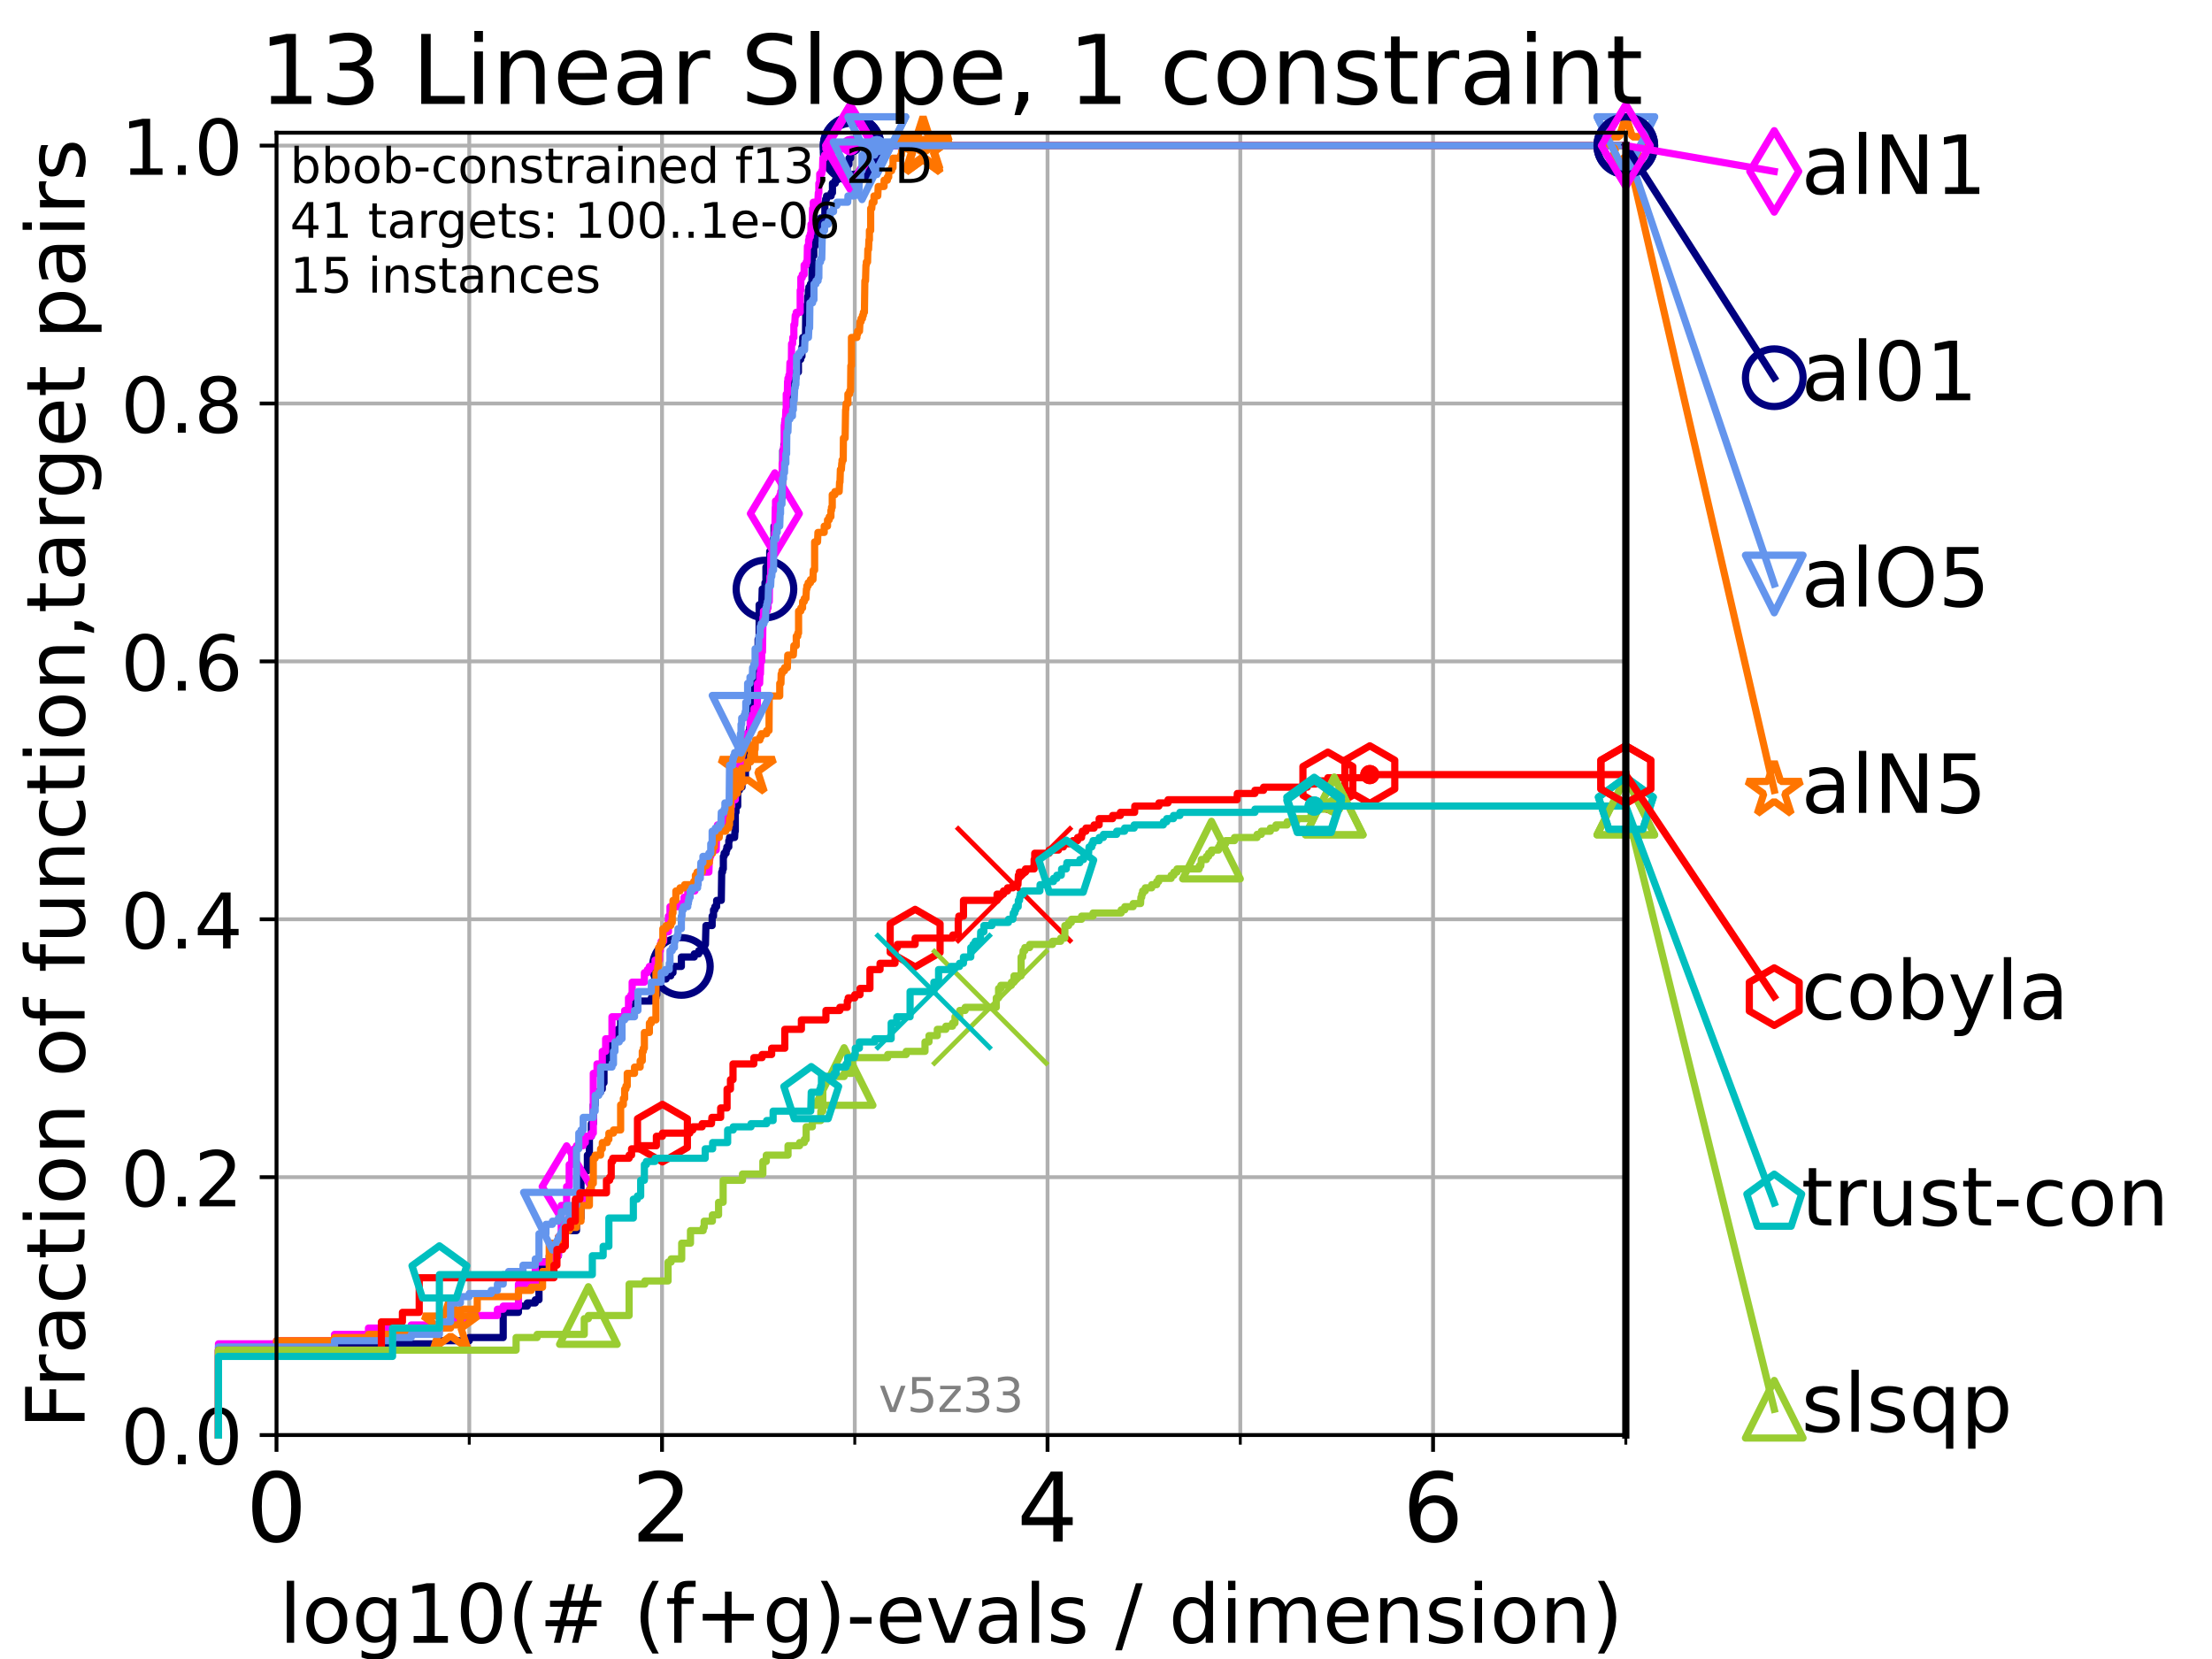 <?xml version="1.0" encoding="utf-8" standalone="no"?>
<!DOCTYPE svg PUBLIC "-//W3C//DTD SVG 1.1//EN"
  "http://www.w3.org/Graphics/SVG/1.1/DTD/svg11.dtd">
<!-- Created with matplotlib (https://matplotlib.org/) -->
<svg height="345.6pt" version="1.1" viewBox="0 0 460.8 345.6" width="460.8pt" xmlns="http://www.w3.org/2000/svg" xmlns:xlink="http://www.w3.org/1999/xlink">
 <defs>
  <style type="text/css">*{stroke-linecap:butt;stroke-linejoin:round;}</style>
 </defs>
 <g id="figure_1">
  <g id="patch_1">
   <path d="M 0 345.6 
L 460.8 345.6 
L 460.8 0 
L 0 0 
z
" style="fill:#ffffff;"/>
  </g>
  <g id="axes_1">
   <g id="patch_2">
    <path d="M 57.6 298.944 
L 338.688 298.944 
L 338.688 27.648 
L 57.6 27.648 
z
" style="fill:#ffffff;"/>
   </g>
   <g id="matplotlib.axis_1">
    <g id="xtick_1">
     <g id="line2d_1">
      <path clip-path="url(#pc8310dbeae)" d="M 57.6 298.944 
L 57.6 27.648 
" style="fill:none;stroke:#b0b0b0;stroke-linecap:square;stroke-width:0.8;"/>
     </g>
     <g id="line2d_2">
      <defs>
       <path d="M 0 0 
L 0 3.5 
" id="m66e6fc8099" style="stroke:#000000;stroke-width:0.8;"/>
      </defs>
      <g>
       <use style="stroke:#000000;stroke-width:0.8;" x="57.6" xlink:href="#m66e6fc8099" y="298.944"/>
      </g>
     </g>
     <g id="text_1">
      <!-- 0 -->
      <g transform="translate(51.237 321.141)scale(0.2 -0.2)">
       <defs>
        <path d="M 31.781 66.406 
Q 24.172 66.406 20.328 58.906 
Q 16.5 51.422 16.5 36.375 
Q 16.5 21.391 20.328 13.891 
Q 24.172 6.391 31.781 6.391 
Q 39.453 6.391 43.281 13.891 
Q 47.125 21.391 47.125 36.375 
Q 47.125 51.422 43.281 58.906 
Q 39.453 66.406 31.781 66.406 
z
M 31.781 74.219 
Q 44.047 74.219 50.516 64.516 
Q 56.984 54.828 56.984 36.375 
Q 56.984 17.969 50.516 8.266 
Q 44.047 -1.422 31.781 -1.422 
Q 19.531 -1.422 13.062 8.266 
Q 6.594 17.969 6.594 36.375 
Q 6.594 54.828 13.062 64.516 
Q 19.531 74.219 31.781 74.219 
z
" id="DejaVuSans-48"/>
       </defs>
       <use xlink:href="#DejaVuSans-48"/>
      </g>
     </g>
    </g>
    <g id="xtick_2">
     <g id="line2d_3">
      <path clip-path="url(#pc8310dbeae)" d="M 137.911 298.944 
L 137.911 27.648 
" style="fill:none;stroke:#b0b0b0;stroke-linecap:square;stroke-width:0.8;"/>
     </g>
     <g id="line2d_4">
      <g>
       <use style="stroke:#000000;stroke-width:0.8;" x="137.911" xlink:href="#m66e6fc8099" y="298.944"/>
      </g>
     </g>
     <g id="text_2">
      <!-- 2 -->
      <g transform="translate(131.548 321.141)scale(0.2 -0.2)">
       <defs>
        <path d="M 19.188 8.297 
L 53.609 8.297 
L 53.609 0 
L 7.328 0 
L 7.328 8.297 
Q 12.938 14.109 22.625 23.891 
Q 32.328 33.688 34.812 36.531 
Q 39.547 41.844 41.422 45.531 
Q 43.312 49.219 43.312 52.781 
Q 43.312 58.594 39.234 62.25 
Q 35.156 65.922 28.609 65.922 
Q 23.969 65.922 18.812 64.312 
Q 13.672 62.703 7.812 59.422 
L 7.812 69.391 
Q 13.766 71.781 18.938 73 
Q 24.125 74.219 28.422 74.219 
Q 39.75 74.219 46.484 68.547 
Q 53.219 62.891 53.219 53.422 
Q 53.219 48.922 51.531 44.891 
Q 49.859 40.875 45.406 35.406 
Q 44.188 33.984 37.641 27.219 
Q 31.109 20.453 19.188 8.297 
z
" id="DejaVuSans-50"/>
       </defs>
       <use xlink:href="#DejaVuSans-50"/>
      </g>
     </g>
    </g>
    <g id="xtick_3">
     <g id="line2d_5">
      <path clip-path="url(#pc8310dbeae)" d="M 218.222 298.944 
L 218.222 27.648 
" style="fill:none;stroke:#b0b0b0;stroke-linecap:square;stroke-width:0.8;"/>
     </g>
     <g id="line2d_6">
      <g>
       <use style="stroke:#000000;stroke-width:0.8;" x="218.222" xlink:href="#m66e6fc8099" y="298.944"/>
      </g>
     </g>
     <g id="text_3">
      <!-- 4 -->
      <g transform="translate(211.859 321.141)scale(0.2 -0.2)">
       <defs>
        <path d="M 37.797 64.312 
L 12.891 25.391 
L 37.797 25.391 
z
M 35.203 72.906 
L 47.609 72.906 
L 47.609 25.391 
L 58.016 25.391 
L 58.016 17.188 
L 47.609 17.188 
L 47.609 0 
L 37.797 0 
L 37.797 17.188 
L 4.891 17.188 
L 4.891 26.703 
z
" id="DejaVuSans-52"/>
       </defs>
       <use xlink:href="#DejaVuSans-52"/>
      </g>
     </g>
    </g>
    <g id="xtick_4">
     <g id="line2d_7">
      <path clip-path="url(#pc8310dbeae)" d="M 298.533 298.944 
L 298.533 27.648 
" style="fill:none;stroke:#b0b0b0;stroke-linecap:square;stroke-width:0.8;"/>
     </g>
     <g id="line2d_8">
      <g>
       <use style="stroke:#000000;stroke-width:0.8;" x="298.533" xlink:href="#m66e6fc8099" y="298.944"/>
      </g>
     </g>
     <g id="text_4">
      <!-- 6 -->
      <g transform="translate(292.17 321.141)scale(0.2 -0.2)">
       <defs>
        <path d="M 33.016 40.375 
Q 26.375 40.375 22.484 35.828 
Q 18.609 31.297 18.609 23.391 
Q 18.609 15.531 22.484 10.953 
Q 26.375 6.391 33.016 6.391 
Q 39.656 6.391 43.531 10.953 
Q 47.406 15.531 47.406 23.391 
Q 47.406 31.297 43.531 35.828 
Q 39.656 40.375 33.016 40.375 
z
M 52.594 71.297 
L 52.594 62.312 
Q 48.875 64.062 45.094 64.984 
Q 41.312 65.922 37.594 65.922 
Q 27.828 65.922 22.672 59.328 
Q 17.531 52.734 16.797 39.406 
Q 19.672 43.656 24.016 45.922 
Q 28.375 48.188 33.594 48.188 
Q 44.578 48.188 50.953 41.516 
Q 57.328 34.859 57.328 23.391 
Q 57.328 12.156 50.688 5.359 
Q 44.047 -1.422 33.016 -1.422 
Q 20.359 -1.422 13.672 8.266 
Q 6.984 17.969 6.984 36.375 
Q 6.984 53.656 15.188 63.938 
Q 23.391 74.219 37.203 74.219 
Q 40.922 74.219 44.703 73.484 
Q 48.484 72.75 52.594 71.297 
z
" id="DejaVuSans-54"/>
       </defs>
       <use xlink:href="#DejaVuSans-54"/>
      </g>
     </g>
    </g>
    <g id="xtick_5">
     <g id="line2d_9">
      <path clip-path="url(#pc8310dbeae)" d="M 97.755 298.944 
L 97.755 27.648 
" style="fill:none;stroke:#b0b0b0;stroke-linecap:square;stroke-width:0.8;"/>
     </g>
     <g id="line2d_10">
      <defs>
       <path d="M 0 0 
L 0 2 
" id="m061589131f" style="stroke:#000000;stroke-width:0.6;"/>
      </defs>
      <g>
       <use style="stroke:#000000;stroke-width:0.6;" x="97.755" xlink:href="#m061589131f" y="298.944"/>
      </g>
     </g>
    </g>
    <g id="xtick_6">
     <g id="line2d_11">
      <path clip-path="url(#pc8310dbeae)" d="M 178.066 298.944 
L 178.066 27.648 
" style="fill:none;stroke:#b0b0b0;stroke-linecap:square;stroke-width:0.8;"/>
     </g>
     <g id="line2d_12">
      <g>
       <use style="stroke:#000000;stroke-width:0.6;" x="178.066" xlink:href="#m061589131f" y="298.944"/>
      </g>
     </g>
    </g>
    <g id="xtick_7">
     <g id="line2d_13">
      <path clip-path="url(#pc8310dbeae)" d="M 258.377 298.944 
L 258.377 27.648 
" style="fill:none;stroke:#b0b0b0;stroke-linecap:square;stroke-width:0.8;"/>
     </g>
     <g id="line2d_14">
      <g>
       <use style="stroke:#000000;stroke-width:0.6;" x="258.377" xlink:href="#m061589131f" y="298.944"/>
      </g>
     </g>
    </g>
    <g id="xtick_8">
     <g id="line2d_15">
      <path clip-path="url(#pc8310dbeae)" d="M 338.688 298.944 
L 338.688 27.648 
" style="fill:none;stroke:#b0b0b0;stroke-linecap:square;stroke-width:0.8;"/>
     </g>
     <g id="line2d_16">
      <g>
       <use style="stroke:#000000;stroke-width:0.6;" x="338.688" xlink:href="#m061589131f" y="298.944"/>
      </g>
     </g>
    </g>
    <g id="text_5">
     <!-- log10(# (f+g)-evals / dimension) -->
     <g transform="translate(58.145 342.218)scale(0.17 -0.17)">
      <defs>
       <path d="M 9.422 75.984 
L 18.406 75.984 
L 18.406 0 
L 9.422 0 
z
" id="DejaVuSans-108"/>
       <path d="M 30.609 48.391 
Q 23.391 48.391 19.188 42.75 
Q 14.984 37.109 14.984 27.297 
Q 14.984 17.484 19.156 11.844 
Q 23.344 6.203 30.609 6.203 
Q 37.797 6.203 41.984 11.859 
Q 46.188 17.531 46.188 27.297 
Q 46.188 37.016 41.984 42.703 
Q 37.797 48.391 30.609 48.391 
z
M 30.609 56 
Q 42.328 56 49.016 48.375 
Q 55.719 40.766 55.719 27.297 
Q 55.719 13.875 49.016 6.219 
Q 42.328 -1.422 30.609 -1.422 
Q 18.844 -1.422 12.172 6.219 
Q 5.516 13.875 5.516 27.297 
Q 5.516 40.766 12.172 48.375 
Q 18.844 56 30.609 56 
z
" id="DejaVuSans-111"/>
       <path d="M 45.406 27.984 
Q 45.406 37.75 41.375 43.109 
Q 37.359 48.484 30.078 48.484 
Q 22.859 48.484 18.828 43.109 
Q 14.797 37.75 14.797 27.984 
Q 14.797 18.266 18.828 12.891 
Q 22.859 7.516 30.078 7.516 
Q 37.359 7.516 41.375 12.891 
Q 45.406 18.266 45.406 27.984 
z
M 54.391 6.781 
Q 54.391 -7.172 48.188 -13.984 
Q 42 -20.797 29.203 -20.797 
Q 24.469 -20.797 20.266 -20.094 
Q 16.062 -19.391 12.109 -17.922 
L 12.109 -9.188 
Q 16.062 -11.328 19.922 -12.344 
Q 23.781 -13.375 27.781 -13.375 
Q 36.625 -13.375 41.016 -8.766 
Q 45.406 -4.156 45.406 5.172 
L 45.406 9.625 
Q 42.625 4.781 38.281 2.391 
Q 33.938 0 27.875 0 
Q 17.828 0 11.672 7.656 
Q 5.516 15.328 5.516 27.984 
Q 5.516 40.672 11.672 48.328 
Q 17.828 56 27.875 56 
Q 33.938 56 38.281 53.609 
Q 42.625 51.219 45.406 46.391 
L 45.406 54.688 
L 54.391 54.688 
z
" id="DejaVuSans-103"/>
       <path d="M 12.406 8.297 
L 28.516 8.297 
L 28.516 63.922 
L 10.984 60.406 
L 10.984 69.391 
L 28.422 72.906 
L 38.281 72.906 
L 38.281 8.297 
L 54.391 8.297 
L 54.391 0 
L 12.406 0 
z
" id="DejaVuSans-49"/>
       <path d="M 31 75.875 
Q 24.469 64.656 21.281 53.656 
Q 18.109 42.672 18.109 31.391 
Q 18.109 20.125 21.312 9.062 
Q 24.516 -2 31 -13.188 
L 23.188 -13.188 
Q 15.875 -1.703 12.234 9.375 
Q 8.594 20.453 8.594 31.391 
Q 8.594 42.281 12.203 53.312 
Q 15.828 64.359 23.188 75.875 
z
" id="DejaVuSans-40"/>
       <path d="M 51.125 44 
L 36.922 44 
L 32.812 27.688 
L 47.125 27.688 
z
M 43.797 71.781 
L 38.719 51.516 
L 52.984 51.516 
L 58.109 71.781 
L 65.922 71.781 
L 60.891 51.516 
L 76.125 51.516 
L 76.125 44 
L 58.984 44 
L 54.984 27.688 
L 70.516 27.688 
L 70.516 20.219 
L 53.078 20.219 
L 48 0 
L 40.188 0 
L 45.219 20.219 
L 30.906 20.219 
L 25.875 0 
L 18.016 0 
L 23.094 20.219 
L 7.719 20.219 
L 7.719 27.688 
L 24.906 27.688 
L 29 44 
L 13.281 44 
L 13.281 51.516 
L 30.906 51.516 
L 35.891 71.781 
z
" id="DejaVuSans-35"/>
       <path id="DejaVuSans-32"/>
       <path d="M 37.109 75.984 
L 37.109 68.5 
L 28.516 68.5 
Q 23.688 68.5 21.797 66.547 
Q 19.922 64.594 19.922 59.516 
L 19.922 54.688 
L 34.719 54.688 
L 34.719 47.703 
L 19.922 47.703 
L 19.922 0 
L 10.891 0 
L 10.891 47.703 
L 2.297 47.703 
L 2.297 54.688 
L 10.891 54.688 
L 10.891 58.5 
Q 10.891 67.625 15.141 71.797 
Q 19.391 75.984 28.609 75.984 
z
" id="DejaVuSans-102"/>
       <path d="M 46 62.703 
L 46 35.5 
L 73.188 35.5 
L 73.188 27.203 
L 46 27.203 
L 46 0 
L 37.797 0 
L 37.797 27.203 
L 10.594 27.203 
L 10.594 35.5 
L 37.797 35.5 
L 37.797 62.703 
z
" id="DejaVuSans-43"/>
       <path d="M 8.016 75.875 
L 15.828 75.875 
Q 23.141 64.359 26.781 53.312 
Q 30.422 42.281 30.422 31.391 
Q 30.422 20.453 26.781 9.375 
Q 23.141 -1.703 15.828 -13.188 
L 8.016 -13.188 
Q 14.5 -2 17.703 9.062 
Q 20.906 20.125 20.906 31.391 
Q 20.906 42.672 17.703 53.656 
Q 14.5 64.656 8.016 75.875 
z
" id="DejaVuSans-41"/>
       <path d="M 4.891 31.391 
L 31.203 31.391 
L 31.203 23.391 
L 4.891 23.391 
z
" id="DejaVuSans-45"/>
       <path d="M 56.203 29.594 
L 56.203 25.203 
L 14.891 25.203 
Q 15.484 15.922 20.484 11.062 
Q 25.484 6.203 34.422 6.203 
Q 39.594 6.203 44.453 7.469 
Q 49.312 8.734 54.109 11.281 
L 54.109 2.781 
Q 49.266 0.734 44.188 -0.344 
Q 39.109 -1.422 33.891 -1.422 
Q 20.797 -1.422 13.156 6.188 
Q 5.516 13.812 5.516 26.812 
Q 5.516 40.234 12.766 48.109 
Q 20.016 56 32.328 56 
Q 43.359 56 49.781 48.891 
Q 56.203 41.797 56.203 29.594 
z
M 47.219 32.234 
Q 47.125 39.594 43.094 43.984 
Q 39.062 48.391 32.422 48.391 
Q 24.906 48.391 20.391 44.141 
Q 15.875 39.891 15.188 32.172 
z
" id="DejaVuSans-101"/>
       <path d="M 2.984 54.688 
L 12.5 54.688 
L 29.594 8.797 
L 46.688 54.688 
L 56.203 54.688 
L 35.688 0 
L 23.484 0 
z
" id="DejaVuSans-118"/>
       <path d="M 34.281 27.484 
Q 23.391 27.484 19.188 25 
Q 14.984 22.516 14.984 16.5 
Q 14.984 11.719 18.141 8.906 
Q 21.297 6.109 26.703 6.109 
Q 34.188 6.109 38.703 11.406 
Q 43.219 16.703 43.219 25.484 
L 43.219 27.484 
z
M 52.203 31.203 
L 52.203 0 
L 43.219 0 
L 43.219 8.297 
Q 40.141 3.328 35.547 0.953 
Q 30.953 -1.422 24.312 -1.422 
Q 15.922 -1.422 10.953 3.297 
Q 6 8.016 6 15.922 
Q 6 25.141 12.172 29.828 
Q 18.359 34.516 30.609 34.516 
L 43.219 34.516 
L 43.219 35.406 
Q 43.219 41.609 39.141 45 
Q 35.062 48.391 27.688 48.391 
Q 23 48.391 18.547 47.266 
Q 14.109 46.141 10.016 43.891 
L 10.016 52.203 
Q 14.938 54.109 19.578 55.047 
Q 24.219 56 28.609 56 
Q 40.484 56 46.344 49.844 
Q 52.203 43.703 52.203 31.203 
z
" id="DejaVuSans-97"/>
       <path d="M 44.281 53.078 
L 44.281 44.578 
Q 40.484 46.531 36.375 47.5 
Q 32.281 48.484 27.875 48.484 
Q 21.188 48.484 17.844 46.438 
Q 14.5 44.391 14.5 40.281 
Q 14.5 37.156 16.891 35.375 
Q 19.281 33.594 26.516 31.984 
L 29.594 31.297 
Q 39.156 29.25 43.188 25.516 
Q 47.219 21.781 47.219 15.094 
Q 47.219 7.469 41.188 3.016 
Q 35.156 -1.422 24.609 -1.422 
Q 20.219 -1.422 15.453 -0.562 
Q 10.688 0.297 5.422 2 
L 5.422 11.281 
Q 10.406 8.688 15.234 7.391 
Q 20.062 6.109 24.812 6.109 
Q 31.156 6.109 34.562 8.281 
Q 37.984 10.453 37.984 14.406 
Q 37.984 18.062 35.516 20.016 
Q 33.062 21.969 24.703 23.781 
L 21.578 24.516 
Q 13.234 26.266 9.516 29.906 
Q 5.812 33.547 5.812 39.891 
Q 5.812 47.609 11.281 51.797 
Q 16.75 56 26.812 56 
Q 31.781 56 36.172 55.266 
Q 40.578 54.547 44.281 53.078 
z
" id="DejaVuSans-115"/>
       <path d="M 25.391 72.906 
L 33.688 72.906 
L 8.297 -9.281 
L 0 -9.281 
z
" id="DejaVuSans-47"/>
       <path d="M 45.406 46.391 
L 45.406 75.984 
L 54.391 75.984 
L 54.391 0 
L 45.406 0 
L 45.406 8.203 
Q 42.578 3.328 38.25 0.953 
Q 33.938 -1.422 27.875 -1.422 
Q 17.969 -1.422 11.734 6.484 
Q 5.516 14.406 5.516 27.297 
Q 5.516 40.188 11.734 48.094 
Q 17.969 56 27.875 56 
Q 33.938 56 38.25 53.625 
Q 42.578 51.266 45.406 46.391 
z
M 14.797 27.297 
Q 14.797 17.391 18.875 11.75 
Q 22.953 6.109 30.078 6.109 
Q 37.203 6.109 41.297 11.75 
Q 45.406 17.391 45.406 27.297 
Q 45.406 37.203 41.297 42.844 
Q 37.203 48.484 30.078 48.484 
Q 22.953 48.484 18.875 42.844 
Q 14.797 37.203 14.797 27.297 
z
" id="DejaVuSans-100"/>
       <path d="M 9.422 54.688 
L 18.406 54.688 
L 18.406 0 
L 9.422 0 
z
M 9.422 75.984 
L 18.406 75.984 
L 18.406 64.594 
L 9.422 64.594 
z
" id="DejaVuSans-105"/>
       <path d="M 52 44.188 
Q 55.375 50.25 60.062 53.125 
Q 64.75 56 71.094 56 
Q 79.641 56 84.281 50.016 
Q 88.922 44.047 88.922 33.016 
L 88.922 0 
L 79.891 0 
L 79.891 32.719 
Q 79.891 40.578 77.094 44.375 
Q 74.312 48.188 68.609 48.188 
Q 61.625 48.188 57.562 43.547 
Q 53.516 38.922 53.516 30.906 
L 53.516 0 
L 44.484 0 
L 44.484 32.719 
Q 44.484 40.625 41.703 44.406 
Q 38.922 48.188 33.109 48.188 
Q 26.219 48.188 22.156 43.531 
Q 18.109 38.875 18.109 30.906 
L 18.109 0 
L 9.078 0 
L 9.078 54.688 
L 18.109 54.688 
L 18.109 46.188 
Q 21.188 51.219 25.484 53.609 
Q 29.781 56 35.688 56 
Q 41.656 56 45.828 52.969 
Q 50 49.953 52 44.188 
z
" id="DejaVuSans-109"/>
       <path d="M 54.891 33.016 
L 54.891 0 
L 45.906 0 
L 45.906 32.719 
Q 45.906 40.484 42.875 44.328 
Q 39.844 48.188 33.797 48.188 
Q 26.516 48.188 22.312 43.547 
Q 18.109 38.922 18.109 30.906 
L 18.109 0 
L 9.078 0 
L 9.078 54.688 
L 18.109 54.688 
L 18.109 46.188 
Q 21.344 51.125 25.703 53.562 
Q 30.078 56 35.797 56 
Q 45.219 56 50.047 50.172 
Q 54.891 44.344 54.891 33.016 
z
" id="DejaVuSans-110"/>
      </defs>
      <use xlink:href="#DejaVuSans-108"/>
      <use x="27.783" xlink:href="#DejaVuSans-111"/>
      <use x="88.965" xlink:href="#DejaVuSans-103"/>
      <use x="152.441" xlink:href="#DejaVuSans-49"/>
      <use x="216.064" xlink:href="#DejaVuSans-48"/>
      <use x="279.688" xlink:href="#DejaVuSans-40"/>
      <use x="318.701" xlink:href="#DejaVuSans-35"/>
      <use x="402.49" xlink:href="#DejaVuSans-32"/>
      <use x="434.277" xlink:href="#DejaVuSans-40"/>
      <use x="473.291" xlink:href="#DejaVuSans-102"/>
      <use x="508.496" xlink:href="#DejaVuSans-43"/>
      <use x="592.285" xlink:href="#DejaVuSans-103"/>
      <use x="655.762" xlink:href="#DejaVuSans-41"/>
      <use x="694.775" xlink:href="#DejaVuSans-45"/>
      <use x="730.859" xlink:href="#DejaVuSans-101"/>
      <use x="792.383" xlink:href="#DejaVuSans-118"/>
      <use x="851.562" xlink:href="#DejaVuSans-97"/>
      <use x="912.842" xlink:href="#DejaVuSans-108"/>
      <use x="940.625" xlink:href="#DejaVuSans-115"/>
      <use x="992.725" xlink:href="#DejaVuSans-32"/>
      <use x="1024.512" xlink:href="#DejaVuSans-47"/>
      <use x="1058.203" xlink:href="#DejaVuSans-32"/>
      <use x="1089.99" xlink:href="#DejaVuSans-100"/>
      <use x="1153.467" xlink:href="#DejaVuSans-105"/>
      <use x="1181.25" xlink:href="#DejaVuSans-109"/>
      <use x="1278.662" xlink:href="#DejaVuSans-101"/>
      <use x="1340.186" xlink:href="#DejaVuSans-110"/>
      <use x="1403.564" xlink:href="#DejaVuSans-115"/>
      <use x="1455.664" xlink:href="#DejaVuSans-105"/>
      <use x="1483.447" xlink:href="#DejaVuSans-111"/>
      <use x="1544.629" xlink:href="#DejaVuSans-110"/>
      <use x="1608.008" xlink:href="#DejaVuSans-41"/>
     </g>
    </g>
   </g>
   <g id="matplotlib.axis_2">
    <g id="ytick_1">
     <g id="line2d_17">
      <path clip-path="url(#pc8310dbeae)" d="M 57.6 298.944 
L 338.688 298.944 
" style="fill:none;stroke:#b0b0b0;stroke-linecap:square;stroke-width:0.8;"/>
     </g>
     <g id="line2d_18">
      <defs>
       <path d="M 0 0 
L -3.5 0 
" id="mf1fd30ebdd" style="stroke:#000000;stroke-width:0.8;"/>
      </defs>
      <g>
       <use style="stroke:#000000;stroke-width:0.8;" x="57.6" xlink:href="#mf1fd30ebdd" y="298.944"/>
      </g>
     </g>
     <g id="text_6">
      <!-- 0.0 -->
      <g transform="translate(25.155 305.023)scale(0.16 -0.16)">
       <defs>
        <path d="M 10.688 12.406 
L 21 12.406 
L 21 0 
L 10.688 0 
z
" id="DejaVuSans-46"/>
       </defs>
       <use xlink:href="#DejaVuSans-48"/>
       <use x="63.623" xlink:href="#DejaVuSans-46"/>
       <use x="95.41" xlink:href="#DejaVuSans-48"/>
      </g>
     </g>
    </g>
    <g id="ytick_2">
     <g id="line2d_19">
      <path clip-path="url(#pc8310dbeae)" d="M 57.6 245.222 
L 338.688 245.222 
" style="fill:none;stroke:#b0b0b0;stroke-linecap:square;stroke-width:0.8;"/>
     </g>
     <g id="line2d_20">
      <g>
       <use style="stroke:#000000;stroke-width:0.8;" x="57.6" xlink:href="#mf1fd30ebdd" y="245.222"/>
      </g>
     </g>
     <g id="text_7">
      <!-- 0.2 -->
      <g transform="translate(25.155 251.301)scale(0.16 -0.16)">
       <use xlink:href="#DejaVuSans-48"/>
       <use x="63.623" xlink:href="#DejaVuSans-46"/>
       <use x="95.41" xlink:href="#DejaVuSans-50"/>
      </g>
     </g>
    </g>
    <g id="ytick_3">
     <g id="line2d_21">
      <path clip-path="url(#pc8310dbeae)" d="M 57.6 191.5 
L 338.688 191.5 
" style="fill:none;stroke:#b0b0b0;stroke-linecap:square;stroke-width:0.8;"/>
     </g>
     <g id="line2d_22">
      <g>
       <use style="stroke:#000000;stroke-width:0.8;" x="57.6" xlink:href="#mf1fd30ebdd" y="191.5"/>
      </g>
     </g>
     <g id="text_8">
      <!-- 0.4 -->
      <g transform="translate(25.155 197.579)scale(0.16 -0.16)">
       <use xlink:href="#DejaVuSans-48"/>
       <use x="63.623" xlink:href="#DejaVuSans-46"/>
       <use x="95.41" xlink:href="#DejaVuSans-52"/>
      </g>
     </g>
    </g>
    <g id="ytick_4">
     <g id="line2d_23">
      <path clip-path="url(#pc8310dbeae)" d="M 57.6 137.778 
L 338.688 137.778 
" style="fill:none;stroke:#b0b0b0;stroke-linecap:square;stroke-width:0.8;"/>
     </g>
     <g id="line2d_24">
      <g>
       <use style="stroke:#000000;stroke-width:0.8;" x="57.6" xlink:href="#mf1fd30ebdd" y="137.778"/>
      </g>
     </g>
     <g id="text_9">
      <!-- 0.6 -->
      <g transform="translate(25.155 143.857)scale(0.16 -0.16)">
       <use xlink:href="#DejaVuSans-48"/>
       <use x="63.623" xlink:href="#DejaVuSans-46"/>
       <use x="95.41" xlink:href="#DejaVuSans-54"/>
      </g>
     </g>
    </g>
    <g id="ytick_5">
     <g id="line2d_25">
      <path clip-path="url(#pc8310dbeae)" d="M 57.6 84.056 
L 338.688 84.056 
" style="fill:none;stroke:#b0b0b0;stroke-linecap:square;stroke-width:0.8;"/>
     </g>
     <g id="line2d_26">
      <g>
       <use style="stroke:#000000;stroke-width:0.8;" x="57.6" xlink:href="#mf1fd30ebdd" y="84.056"/>
      </g>
     </g>
     <g id="text_10">
      <!-- 0.8 -->
      <g transform="translate(25.155 90.135)scale(0.16 -0.16)">
       <defs>
        <path d="M 31.781 34.625 
Q 24.75 34.625 20.719 30.859 
Q 16.703 27.094 16.703 20.516 
Q 16.703 13.922 20.719 10.156 
Q 24.75 6.391 31.781 6.391 
Q 38.812 6.391 42.859 10.172 
Q 46.922 13.969 46.922 20.516 
Q 46.922 27.094 42.891 30.859 
Q 38.875 34.625 31.781 34.625 
z
M 21.922 38.812 
Q 15.578 40.375 12.031 44.719 
Q 8.5 49.078 8.5 55.328 
Q 8.5 64.062 14.719 69.141 
Q 20.953 74.219 31.781 74.219 
Q 42.672 74.219 48.875 69.141 
Q 55.078 64.062 55.078 55.328 
Q 55.078 49.078 51.531 44.719 
Q 48 40.375 41.703 38.812 
Q 48.828 37.156 52.797 32.312 
Q 56.781 27.484 56.781 20.516 
Q 56.781 9.906 50.312 4.234 
Q 43.844 -1.422 31.781 -1.422 
Q 19.734 -1.422 13.25 4.234 
Q 6.781 9.906 6.781 20.516 
Q 6.781 27.484 10.781 32.312 
Q 14.797 37.156 21.922 38.812 
z
M 18.312 54.391 
Q 18.312 48.734 21.844 45.562 
Q 25.391 42.391 31.781 42.391 
Q 38.141 42.391 41.719 45.562 
Q 45.312 48.734 45.312 54.391 
Q 45.312 60.062 41.719 63.234 
Q 38.141 66.406 31.781 66.406 
Q 25.391 66.406 21.844 63.234 
Q 18.312 60.062 18.312 54.391 
z
" id="DejaVuSans-56"/>
       </defs>
       <use xlink:href="#DejaVuSans-48"/>
       <use x="63.623" xlink:href="#DejaVuSans-46"/>
       <use x="95.41" xlink:href="#DejaVuSans-56"/>
      </g>
     </g>
    </g>
    <g id="ytick_6">
     <g id="line2d_27">
      <path clip-path="url(#pc8310dbeae)" d="M 57.6 30.334 
L 338.688 30.334 
" style="fill:none;stroke:#b0b0b0;stroke-linecap:square;stroke-width:0.8;"/>
     </g>
     <g id="line2d_28">
      <g>
       <use style="stroke:#000000;stroke-width:0.8;" x="57.6" xlink:href="#mf1fd30ebdd" y="30.334"/>
      </g>
     </g>
     <g id="text_11">
      <!-- 1.0 -->
      <g transform="translate(25.155 36.413)scale(0.16 -0.16)">
       <use xlink:href="#DejaVuSans-49"/>
       <use x="63.623" xlink:href="#DejaVuSans-46"/>
       <use x="95.41" xlink:href="#DejaVuSans-48"/>
      </g>
     </g>
    </g>
    <g id="text_12">
     <!-- Fraction of function,target pairs -->
     <g transform="translate(17.62 297.681)rotate(-90)scale(0.17 -0.17)">
      <defs>
       <path d="M 9.812 72.906 
L 51.703 72.906 
L 51.703 64.594 
L 19.672 64.594 
L 19.672 43.109 
L 48.578 43.109 
L 48.578 34.812 
L 19.672 34.812 
L 19.672 0 
L 9.812 0 
z
" id="DejaVuSans-70"/>
       <path d="M 41.109 46.297 
Q 39.594 47.172 37.812 47.578 
Q 36.031 48 33.891 48 
Q 26.266 48 22.188 43.047 
Q 18.109 38.094 18.109 28.812 
L 18.109 0 
L 9.078 0 
L 9.078 54.688 
L 18.109 54.688 
L 18.109 46.188 
Q 20.953 51.172 25.484 53.578 
Q 30.031 56 36.531 56 
Q 37.453 56 38.578 55.875 
Q 39.703 55.766 41.062 55.516 
z
" id="DejaVuSans-114"/>
       <path d="M 48.781 52.594 
L 48.781 44.188 
Q 44.969 46.297 41.141 47.344 
Q 37.312 48.391 33.406 48.391 
Q 24.656 48.391 19.812 42.844 
Q 14.984 37.312 14.984 27.297 
Q 14.984 17.281 19.812 11.734 
Q 24.656 6.203 33.406 6.203 
Q 37.312 6.203 41.141 7.25 
Q 44.969 8.297 48.781 10.406 
L 48.781 2.094 
Q 45.016 0.344 40.984 -0.531 
Q 36.969 -1.422 32.422 -1.422 
Q 20.062 -1.422 12.781 6.344 
Q 5.516 14.109 5.516 27.297 
Q 5.516 40.672 12.859 48.328 
Q 20.219 56 33.016 56 
Q 37.156 56 41.109 55.141 
Q 45.062 54.297 48.781 52.594 
z
" id="DejaVuSans-99"/>
       <path d="M 18.312 70.219 
L 18.312 54.688 
L 36.812 54.688 
L 36.812 47.703 
L 18.312 47.703 
L 18.312 18.016 
Q 18.312 11.328 20.141 9.422 
Q 21.969 7.516 27.594 7.516 
L 36.812 7.516 
L 36.812 0 
L 27.594 0 
Q 17.188 0 13.234 3.875 
Q 9.281 7.766 9.281 18.016 
L 9.281 47.703 
L 2.688 47.703 
L 2.688 54.688 
L 9.281 54.688 
L 9.281 70.219 
z
" id="DejaVuSans-116"/>
       <path d="M 8.5 21.578 
L 8.5 54.688 
L 17.484 54.688 
L 17.484 21.922 
Q 17.484 14.156 20.5 10.266 
Q 23.531 6.391 29.594 6.391 
Q 36.859 6.391 41.078 11.031 
Q 45.312 15.672 45.312 23.688 
L 45.312 54.688 
L 54.297 54.688 
L 54.297 0 
L 45.312 0 
L 45.312 8.406 
Q 42.047 3.422 37.719 1 
Q 33.406 -1.422 27.688 -1.422 
Q 18.266 -1.422 13.375 4.438 
Q 8.5 10.297 8.5 21.578 
z
M 31.109 56 
z
" id="DejaVuSans-117"/>
       <path d="M 11.719 12.406 
L 22.016 12.406 
L 22.016 4 
L 14.016 -11.625 
L 7.719 -11.625 
L 11.719 4 
z
" id="DejaVuSans-44"/>
       <path d="M 18.109 8.203 
L 18.109 -20.797 
L 9.078 -20.797 
L 9.078 54.688 
L 18.109 54.688 
L 18.109 46.391 
Q 20.953 51.266 25.266 53.625 
Q 29.594 56 35.594 56 
Q 45.562 56 51.781 48.094 
Q 58.016 40.188 58.016 27.297 
Q 58.016 14.406 51.781 6.484 
Q 45.562 -1.422 35.594 -1.422 
Q 29.594 -1.422 25.266 0.953 
Q 20.953 3.328 18.109 8.203 
z
M 48.688 27.297 
Q 48.688 37.203 44.609 42.844 
Q 40.531 48.484 33.406 48.484 
Q 26.266 48.484 22.188 42.844 
Q 18.109 37.203 18.109 27.297 
Q 18.109 17.391 22.188 11.75 
Q 26.266 6.109 33.406 6.109 
Q 40.531 6.109 44.609 11.75 
Q 48.688 17.391 48.688 27.297 
z
" id="DejaVuSans-112"/>
      </defs>
      <use xlink:href="#DejaVuSans-70"/>
      <use x="50.27" xlink:href="#DejaVuSans-114"/>
      <use x="91.383" xlink:href="#DejaVuSans-97"/>
      <use x="152.662" xlink:href="#DejaVuSans-99"/>
      <use x="207.643" xlink:href="#DejaVuSans-116"/>
      <use x="246.852" xlink:href="#DejaVuSans-105"/>
      <use x="274.635" xlink:href="#DejaVuSans-111"/>
      <use x="335.816" xlink:href="#DejaVuSans-110"/>
      <use x="399.195" xlink:href="#DejaVuSans-32"/>
      <use x="430.982" xlink:href="#DejaVuSans-111"/>
      <use x="492.164" xlink:href="#DejaVuSans-102"/>
      <use x="527.369" xlink:href="#DejaVuSans-32"/>
      <use x="559.156" xlink:href="#DejaVuSans-102"/>
      <use x="594.361" xlink:href="#DejaVuSans-117"/>
      <use x="657.74" xlink:href="#DejaVuSans-110"/>
      <use x="721.119" xlink:href="#DejaVuSans-99"/>
      <use x="776.1" xlink:href="#DejaVuSans-116"/>
      <use x="815.309" xlink:href="#DejaVuSans-105"/>
      <use x="843.092" xlink:href="#DejaVuSans-111"/>
      <use x="904.273" xlink:href="#DejaVuSans-110"/>
      <use x="967.652" xlink:href="#DejaVuSans-44"/>
      <use x="999.439" xlink:href="#DejaVuSans-116"/>
      <use x="1038.648" xlink:href="#DejaVuSans-97"/>
      <use x="1099.928" xlink:href="#DejaVuSans-114"/>
      <use x="1139.291" xlink:href="#DejaVuSans-103"/>
      <use x="1202.768" xlink:href="#DejaVuSans-101"/>
      <use x="1264.291" xlink:href="#DejaVuSans-116"/>
      <use x="1303.5" xlink:href="#DejaVuSans-32"/>
      <use x="1335.287" xlink:href="#DejaVuSans-112"/>
      <use x="1398.764" xlink:href="#DejaVuSans-97"/>
      <use x="1460.043" xlink:href="#DejaVuSans-105"/>
      <use x="1487.826" xlink:href="#DejaVuSans-114"/>
      <use x="1528.939" xlink:href="#DejaVuSans-115"/>
     </g>
    </g>
   </g>
   <g id="line2d_29">
    <defs>
     <path d="M 0 1.5 
C 0.398 1.5 0.779 1.342 1.061 1.061 
C 1.342 0.779 1.5 0.398 1.5 0 
C 1.5 -0.398 1.342 -0.779 1.061 -1.061 
C 0.779 -1.342 0.398 -1.5 0 -1.5 
C -0.398 -1.5 -0.779 -1.342 -1.061 -1.061 
C -1.342 -0.779 -1.5 -0.398 -1.5 0 
C -1.5 0.398 -1.342 0.779 -1.061 1.061 
C -0.779 1.342 -0.398 1.5 0 1.5 
z
" id="m01e7550233" style="stroke:#000080;"/>
    </defs>
    <g>
     <use style="fill:#000080;stroke:#000080;" x="177.517" xlink:href="#m01e7550233" y="30.334"/>
     <use style="fill:#000080;stroke:#000080;" x="177.517" xlink:href="#m01e7550233" y="30.334"/>
    </g>
   </g>
   <g id="line2d_30">
    <path d="M 45.512 298.944 
L 45.512 281.255 
L 57.6 281.255 
L 57.6 280.6 
L 76.759 280.6 
L 76.759 279.945 
L 91.535 279.945 
L 91.535 279.29 
L 97.755 279.29 
L 97.755 278.634 
L 104.826 278.634 
L 104.826 273.393 
L 108.006 273.393 
L 108.006 272.083 
L 109.843 272.083 
L 109.843 271.428 
L 111.506 271.428 
L 111.506 270.773 
L 112.281 270.773 
L 112.281 264.221 
L 113.023 264.221 
L 113.023 262.911 
L 114.419 262.911 
L 114.419 261.601 
L 116.323 261.601 
L 116.323 258.98 
L 116.914 258.98 
L 116.914 257.67 
L 117.486 257.67 
L 117.486 256.36 
L 120.094 256.36 
L 120.094 254.394 
L 120.572 254.394 
L 120.572 253.739 
L 121.037 253.739 
L 121.037 243.912 
L 122.362 243.912 
L 122.362 240.636 
L 122.782 240.636 
L 122.782 236.705 
L 123.193 236.705 
L 123.193 234.085 
L 123.594 234.085 
L 123.594 230.154 
L 123.985 230.154 
L 123.985 227.533 
L 125.111 227.533 
L 125.111 226.878 
L 125.471 226.878 
L 125.471 225.568 
L 125.823 225.568 
L 125.823 221.637 
L 126.168 221.637 
L 126.168 220.326 
L 127.165 220.326 
L 127.165 219.671 
L 127.485 219.671 
L 127.485 217.051 
L 128.411 217.051 
L 128.411 216.396 
L 128.709 216.396 
L 128.709 214.43 
L 129.291 214.43 
L 129.291 212.465 
L 129.574 212.465 
L 129.574 211.81 
L 130.927 211.81 
L 130.927 210.499 
L 131.44 210.499 
L 131.44 209.844 
L 132.423 209.844 
L 132.423 208.534 
L 135.682 208.534 
L 135.682 207.879 
L 136.645 207.879 
L 136.645 207.224 
L 136.832 207.224 
L 136.832 203.948 
L 138.762 203.948 
L 138.762 203.293 
L 139.731 203.293 
L 139.731 202.638 
L 140.196 202.638 
L 140.196 201.327 
L 141.941 201.327 
L 141.941 199.362 
L 144.63 199.362 
L 144.63 198.707 
L 145.554 198.707 
L 145.554 198.052 
L 146.324 198.052 
L 146.324 197.396 
L 146.749 197.396 
L 146.749 196.741 
L 146.958 196.741 
L 147.062 192.81 
L 148.354 192.81 
L 148.354 190.845 
L 148.639 190.845 
L 148.639 189.535 
L 148.92 189.535 
L 148.92 188.879 
L 149.287 188.879 
L 149.287 187.569 
L 150.258 187.569 
L 150.344 181.673 
L 150.514 181.673 
L 150.514 181.018 
L 150.683 181.018 
L 150.683 178.397 
L 150.85 178.397 
L 150.85 177.742 
L 151.26 177.742 
L 151.26 177.087 
L 151.422 177.087 
L 151.422 176.432 
L 151.819 176.432 
L 151.819 175.121 
L 151.975 175.121 
L 151.975 174.466 
L 153.032 174.466 
L 153.106 173.156 
L 153.178 173.156 
L 153.178 169.225 
L 153.323 169.225 
L 153.323 167.915 
L 153.68 167.915 
L 153.68 164.639 
L 154.029 164.639 
L 154.029 163.984 
L 154.574 163.984 
L 154.574 162.674 
L 154.841 162.674 
L 154.841 162.018 
L 155.297 162.018 
L 155.297 160.053 
L 155.679 160.053 
L 155.679 152.846 
L 156.053 152.846 
L 156.053 152.191 
L 156.175 152.191 
L 156.175 151.536 
L 156.297 151.536 
L 156.297 148.26 
L 156.418 148.26 
L 156.418 146.95 
L 156.539 146.95 
L 156.599 145.64 
L 156.777 145.64 
L 156.777 144.985 
L 156.953 144.985 
L 156.953 144.33 
L 157.128 144.33 
L 157.128 140.399 
L 157.243 140.399 
L 157.243 139.088 
L 157.921 139.088 
L 157.921 133.192 
L 158.141 133.192 
L 158.141 125.985 
L 158.679 125.985 
L 158.785 122.71 
L 159.355 122.71 
L 159.355 121.399 
L 159.558 121.399 
L 159.558 118.124 
L 159.956 118.124 
L 159.956 117.469 
L 160.152 117.469 
L 160.152 116.813 
L 160.346 116.813 
L 160.346 114.848 
L 160.774 114.848 
L 160.774 112.883 
L 161.1 112.883 
L 161.1 112.227 
L 161.238 112.227 
L 161.238 109.607 
L 161.645 109.607 
L 161.645 108.296 
L 162.087 108.296 
L 162.174 104.366 
L 162.303 104.366 
L 162.303 103.71 
L 162.938 103.71 
L 163.021 99.78 
L 163.062 99.78 
L 163.062 93.883 
L 163.307 93.883 
L 163.307 92.573 
L 163.429 92.573 
L 163.469 87.987 
L 163.789 87.987 
L 163.789 87.332 
L 163.946 87.332 
L 163.946 86.022 
L 164.063 86.022 
L 164.063 84.711 
L 164.218 84.711 
L 164.218 84.056 
L 164.936 84.056 
L 164.936 83.401 
L 165.084 83.401 
L 165.084 82.091 
L 165.23 82.091 
L 165.23 78.815 
L 165.768 78.815 
L 165.768 77.505 
L 166.324 77.505 
L 166.324 74.884 
L 166.796 74.884 
L 166.796 74.229 
L 167.06 74.229 
L 167.06 72.263 
L 167.223 72.263 
L 167.223 70.298 
L 167.798 70.298 
L 167.861 63.747 
L 168.233 63.747 
L 168.233 61.781 
L 168.385 61.781 
L 168.385 60.471 
L 168.506 60.471 
L 168.506 59.816 
L 168.835 59.816 
L 168.835 59.161 
L 169.129 59.161 
L 169.216 53.264 
L 169.532 53.264 
L 169.532 51.299 
L 169.758 51.299 
L 169.758 49.988 
L 170.009 49.988 
L 170.009 48.678 
L 170.174 48.678 
L 170.174 48.023 
L 170.554 48.023 
L 170.554 46.713 
L 170.952 46.713 
L 170.952 45.402 
L 171.821 45.402 
L 171.846 42.127 
L 171.995 42.127 
L 171.995 41.472 
L 172.191 41.472 
L 172.191 40.816 
L 173.142 40.816 
L 173.142 40.161 
L 173.417 40.161 
L 173.417 38.196 
L 174 38.196 
L 174 37.541 
L 174.413 37.541 
L 174.413 36.886 
L 174.542 36.886 
L 174.542 36.23 
L 176.345 36.23 
L 176.345 35.575 
L 176.46 35.575 
L 176.517 34.265 
L 176.857 34.265 
L 176.857 32.955 
L 177.208 32.955 
L 177.208 31.644 
L 177.517 31.644 
L 177.517 30.334 
L 338.688 30.334 
L 338.688 30.334 
" style="fill:none;stroke:#000080;stroke-linecap:square;stroke-width:1.5;"/>
   </g>
   <g id="line2d_31">
    <defs>
     <path d="M 0 6 
C 1.591 6 3.117 5.368 4.243 4.243 
C 5.368 3.117 6 1.591 6 0 
C 6 -1.591 5.368 -3.117 4.243 -4.243 
C 3.117 -5.368 1.591 -6 0 -6 
C -1.591 -6 -3.117 -5.368 -4.243 -4.243 
C -5.368 -3.117 -6 -1.591 -6 0 
C -6 1.591 -5.368 3.117 -4.243 4.243 
C -3.117 5.368 -1.591 6 0 6 
z
" id="m1c60af84f3" style="stroke:#000080;stroke-width:1.5;"/>
    </defs>
    <g>
     <use style="fill-opacity:0;stroke:#000080;stroke-width:1.5;" x="141.941" xlink:href="#m1c60af84f3" y="201.327"/>
     <use style="fill-opacity:0;stroke:#000080;stroke-width:1.5;" x="159.355" xlink:href="#m1c60af84f3" y="122.71"/>
     <use style="fill-opacity:0;stroke:#000080;stroke-width:1.5;" x="177.517" xlink:href="#m1c60af84f3" y="31.644"/>
     <use style="fill-opacity:0;stroke:#000080;stroke-width:1.5;" x="177.517" xlink:href="#m1c60af84f3" y="30.334"/>
     <use style="fill-opacity:0;stroke:#000080;stroke-width:1.5;" x="177.517" xlink:href="#m1c60af84f3" y="30.334"/>
     <use style="fill-opacity:0;stroke:#000080;stroke-width:1.5;" x="338.688" xlink:href="#m1c60af84f3" y="30.334"/>
    </g>
   </g>
   <g id="line2d_32">
    <path style="fill:none;stroke:#000080;stroke-linecap:square;stroke-width:1.5;"/>
    <g/>
   </g>
   <g id="line2d_33">
    <defs>
     <path d="M 0 1.5 
C 0.398 1.5 0.779 1.342 1.061 1.061 
C 1.342 0.779 1.5 0.398 1.5 0 
C 1.5 -0.398 1.342 -0.779 1.061 -1.061 
C 0.779 -1.342 0.398 -1.5 0 -1.5 
C -0.398 -1.5 -0.779 -1.342 -1.061 -1.061 
C -1.342 -0.779 -1.5 -0.398 -1.5 0 
C -1.5 0.398 -1.342 0.779 -1.061 1.061 
C -0.779 1.342 -0.398 1.5 0 1.5 
z
" id="m9ffa2c925b" style="stroke:#ff00ff;"/>
    </defs>
    <g>
     <use style="fill:#ff00ff;stroke:#ff00ff;" x="177.117" xlink:href="#m9ffa2c925b" y="30.334"/>
     <use style="fill:#ff00ff;stroke:#ff00ff;" x="177.117" xlink:href="#m9ffa2c925b" y="30.334"/>
    </g>
   </g>
   <g id="line2d_34">
    <path d="M 45.512 298.944 
L 45.512 279.945 
L 57.6 279.945 
L 57.6 279.29 
L 69.688 279.29 
L 69.688 277.979 
L 76.759 277.979 
L 76.759 276.669 
L 85.667 276.669 
L 85.667 276.014 
L 93.864 276.014 
L 93.864 274.704 
L 97.755 274.704 
L 97.755 274.048 
L 103.623 274.048 
L 103.623 272.738 
L 104.826 272.738 
L 104.826 272.083 
L 108.006 272.083 
L 108.006 267.497 
L 111.506 267.497 
L 111.506 262.911 
L 115.077 262.911 
L 115.077 261.601 
L 116.323 261.601 
L 116.323 257.67 
L 116.914 257.67 
L 116.914 251.118 
L 118.04 251.118 
L 118.04 247.187 
L 118.577 247.187 
L 118.577 242.601 
L 119.097 242.601 
L 119.097 240.636 
L 119.603 240.636 
L 119.603 239.326 
L 120.094 239.326 
L 120.094 238.671 
L 121.49 238.671 
L 121.49 238.015 
L 121.931 238.015 
L 121.931 236.705 
L 123.193 236.705 
L 123.193 236.05 
L 123.594 236.05 
L 123.594 223.602 
L 124.369 223.602 
L 124.369 221.637 
L 125.471 221.637 
L 125.471 219.016 
L 126.168 219.016 
L 126.168 216.396 
L 127.485 216.396 
L 127.485 211.81 
L 130.128 211.81 
L 130.128 210.499 
L 130.927 210.499 
L 130.927 207.879 
L 131.44 207.879 
L 131.44 207.224 
L 131.691 207.224 
L 131.691 204.603 
L 134.236 204.603 
L 134.236 202.638 
L 134.87 202.638 
L 134.87 201.982 
L 135.281 201.982 
L 135.281 201.327 
L 136.457 201.327 
L 136.457 200.017 
L 137.38 200.017 
L 137.38 198.052 
L 137.559 198.052 
L 137.559 196.741 
L 137.736 196.741 
L 137.736 196.086 
L 138.256 196.086 
L 138.256 194.121 
L 139.253 194.121 
L 139.253 190.845 
L 139.573 190.845 
L 139.573 188.879 
L 141.941 188.879 
L 141.941 188.224 
L 142.486 188.224 
L 142.486 186.914 
L 143.273 186.914 
L 143.273 185.604 
L 144.748 185.604 
L 144.748 184.293 
L 144.865 184.293 
L 144.865 183.638 
L 145.213 183.638 
L 145.213 182.328 
L 145.441 182.328 
L 145.441 181.673 
L 147.67 181.673 
L 147.77 179.052 
L 147.868 179.052 
L 147.868 178.397 
L 148.064 178.397 
L 148.064 177.742 
L 148.354 177.742 
L 148.354 177.087 
L 149.196 177.087 
L 149.287 173.811 
L 149.468 173.811 
L 149.468 171.846 
L 151.422 171.846 
L 151.422 170.535 
L 151.897 170.535 
L 151.897 169.225 
L 152.284 169.225 
L 152.284 167.915 
L 152.436 167.915 
L 152.436 166.604 
L 153.178 166.604 
L 153.251 162.674 
L 153.538 162.674 
L 153.538 160.708 
L 153.75 160.708 
L 153.75 160.053 
L 154.029 160.053 
L 154.029 159.398 
L 154.167 159.398 
L 154.167 158.743 
L 154.507 158.743 
L 154.507 156.777 
L 154.641 156.777 
L 154.641 156.122 
L 154.972 156.122 
L 154.972 154.157 
L 155.552 154.157 
L 155.552 152.846 
L 156.297 152.846 
L 156.297 150.226 
L 156.418 150.226 
L 156.418 149.571 
L 156.718 149.571 
L 156.718 148.916 
L 157.07 148.916 
L 157.07 147.605 
L 157.754 147.605 
L 157.81 142.364 
L 158.25 142.364 
L 158.304 140.399 
L 158.412 140.399 
L 158.466 137.778 
L 158.679 137.778 
L 158.679 135.813 
L 158.837 135.813 
L 158.942 128.606 
L 159.046 128.606 
L 159.046 127.296 
L 159.808 127.296 
L 159.808 126.641 
L 160.006 126.641 
L 160.006 125.33 
L 160.249 125.33 
L 160.298 121.399 
L 160.394 121.399 
L 160.394 120.089 
L 160.538 120.089 
L 160.585 115.503 
L 161.008 115.503 
L 161.1 113.538 
L 161.284 113.538 
L 161.375 110.917 
L 161.42 110.917 
L 161.511 105.676 
L 161.556 105.676 
L 161.556 104.366 
L 162.13 104.366 
L 162.13 103.71 
L 162.475 103.71 
L 162.475 103.055 
L 162.645 103.055 
L 162.645 102.4 
L 162.813 102.4 
L 162.854 100.435 
L 162.938 100.435 
L 162.938 96.504 
L 163.103 96.504 
L 163.144 93.883 
L 163.226 93.883 
L 163.226 93.228 
L 163.389 93.228 
L 163.389 88.642 
L 163.51 88.642 
L 163.51 87.332 
L 163.63 87.332 
L 163.709 85.366 
L 163.789 85.366 
L 163.789 82.091 
L 164.024 82.091 
L 164.063 79.47 
L 164.141 79.47 
L 164.141 78.815 
L 164.334 78.815 
L 164.334 78.16 
L 164.486 78.16 
L 164.562 75.539 
L 164.862 75.539 
L 164.899 71.608 
L 165.12 71.608 
L 165.157 70.298 
L 165.375 70.298 
L 165.375 67.677 
L 165.555 67.677 
L 165.662 65.712 
L 165.873 65.712 
L 165.873 65.057 
L 166.696 65.057 
L 166.696 60.471 
L 166.829 60.471 
L 166.829 57.85 
L 167.126 57.85 
L 167.126 57.195 
L 167.513 57.195 
L 167.513 55.23 
L 167.955 55.23 
L 167.955 54.575 
L 168.141 54.575 
L 168.202 51.299 
L 168.446 51.299 
L 168.446 49.988 
L 168.567 49.988 
L 168.567 49.333 
L 168.806 49.333 
L 168.806 48.678 
L 168.924 48.678 
L 168.953 46.713 
L 169.216 46.713 
L 169.274 43.437 
L 169.418 43.437 
L 169.418 42.127 
L 170.365 42.127 
L 170.473 40.161 
L 170.581 40.161 
L 170.581 38.196 
L 170.767 38.196 
L 170.767 36.23 
L 171.186 36.23 
L 171.186 35.575 
L 171.341 35.575 
L 171.417 32.955 
L 171.771 32.955 
L 171.771 32.3 
L 172.337 32.3 
L 172.337 31.644 
L 173.463 31.644 
L 173.463 30.989 
L 177.117 30.989 
L 177.117 30.334 
L 338.688 30.334 
L 338.688 30.334 
" style="fill:none;stroke:#ff00ff;stroke-linecap:square;stroke-width:1.5;"/>
   </g>
   <g id="line2d_35">
    <defs>
     <path d="M -0 8.485 
L 5.091 0 
L 0 -8.485 
L -5.091 -0 
z
" id="m3e35f0b49b" style="stroke:#ff00ff;stroke-linejoin:miter;stroke-width:1.5;"/>
    </defs>
    <g>
     <use style="fill-opacity:0;stroke:#ff00ff;stroke-linejoin:miter;stroke-width:1.5;" x="118.04" xlink:href="#m3e35f0b49b" y="247.187"/>
     <use style="fill-opacity:0;stroke:#ff00ff;stroke-linejoin:miter;stroke-width:1.5;" x="161.42" xlink:href="#m3e35f0b49b" y="106.986"/>
     <use style="fill-opacity:0;stroke:#ff00ff;stroke-linejoin:miter;stroke-width:1.5;" x="177.117" xlink:href="#m3e35f0b49b" y="30.989"/>
     <use style="fill-opacity:0;stroke:#ff00ff;stroke-linejoin:miter;stroke-width:1.5;" x="177.117" xlink:href="#m3e35f0b49b" y="30.334"/>
     <use style="fill-opacity:0;stroke:#ff00ff;stroke-linejoin:miter;stroke-width:1.5;" x="177.117" xlink:href="#m3e35f0b49b" y="30.334"/>
     <use style="fill-opacity:0;stroke:#ff00ff;stroke-linejoin:miter;stroke-width:1.5;" x="338.688" xlink:href="#m3e35f0b49b" y="30.334"/>
    </g>
   </g>
   <g id="line2d_36">
    <path style="fill:none;stroke:#ff00ff;stroke-linecap:square;stroke-width:1.5;"/>
    <g/>
   </g>
   <g id="line2d_37">
    <defs>
     <path d="M 0 1.5 
C 0.398 1.5 0.779 1.342 1.061 1.061 
C 1.342 0.779 1.5 0.398 1.5 0 
C 1.5 -0.398 1.342 -0.779 1.061 -1.061 
C 0.779 -1.342 0.398 -1.5 0 -1.5 
C -0.398 -1.5 -0.779 -1.342 -1.061 -1.061 
C -1.342 -0.779 -1.5 -0.398 -1.5 0 
C -1.5 0.398 -1.342 0.779 -1.061 1.061 
C -0.779 1.342 -0.398 1.5 0 1.5 
z
" id="m0af53eb6a2" style="stroke:#ff7500;"/>
    </defs>
    <g>
     <use style="fill:#ff7500;stroke:#ff7500;" x="192.29" xlink:href="#m0af53eb6a2" y="30.334"/>
     <use style="fill:#ff7500;stroke:#ff7500;" x="192.29" xlink:href="#m0af53eb6a2" y="30.334"/>
    </g>
   </g>
   <g id="line2d_38">
    <path d="M 45.512 298.944 
L 45.512 281.255 
L 57.6 281.255 
L 57.6 279.29 
L 69.688 279.29 
L 69.688 278.634 
L 76.759 278.634 
L 76.759 277.979 
L 85.667 277.979 
L 85.667 277.324 
L 88.847 277.324 
L 88.847 276.669 
L 93.864 276.669 
L 93.864 276.014 
L 95.918 276.014 
L 95.918 272.738 
L 99.418 272.738 
L 99.418 270.118 
L 108.006 270.118 
L 108.006 268.807 
L 110.694 268.807 
L 110.694 268.152 
L 113.023 268.152 
L 113.023 264.876 
L 114.419 264.876 
L 114.419 258.98 
L 116.323 258.98 
L 116.323 257.67 
L 117.486 257.67 
L 117.486 256.36 
L 118.577 256.36 
L 118.577 255.704 
L 120.094 255.704 
L 120.094 254.394 
L 121.037 254.394 
L 121.037 251.118 
L 122.782 251.118 
L 122.782 247.843 
L 123.193 247.843 
L 123.193 246.532 
L 123.594 246.532 
L 123.594 241.291 
L 123.985 241.291 
L 123.985 240.636 
L 125.111 240.636 
L 125.111 239.326 
L 125.471 239.326 
L 125.471 238.015 
L 126.507 238.015 
L 126.507 237.36 
L 126.839 237.36 
L 126.839 236.05 
L 127.799 236.05 
L 127.799 235.395 
L 129.291 235.395 
L 129.291 230.154 
L 129.853 230.154 
L 129.853 228.843 
L 130.128 228.843 
L 130.128 226.878 
L 130.398 226.878 
L 130.398 226.223 
L 130.665 226.223 
L 130.665 223.602 
L 132.182 223.602 
L 132.182 222.292 
L 133.353 222.292 
L 133.353 220.982 
L 133.8 220.982 
L 133.8 219.016 
L 134.019 219.016 
L 134.019 218.361 
L 134.236 218.361 
L 134.236 215.085 
L 135.281 215.085 
L 135.281 213.12 
L 135.682 213.12 
L 135.682 212.465 
L 136.645 212.465 
L 136.645 202.638 
L 137.016 202.638 
L 137.016 201.327 
L 137.199 201.327 
L 137.199 197.396 
L 137.559 197.396 
L 137.559 196.741 
L 137.911 196.741 
L 137.911 196.086 
L 138.084 196.086 
L 138.084 193.465 
L 138.762 193.465 
L 138.762 192.81 
L 139.731 192.81 
L 139.731 192.155 
L 140.042 192.155 
L 140.042 190.19 
L 140.196 190.19 
L 140.196 187.569 
L 140.797 187.569 
L 140.797 185.604 
L 141.662 185.604 
L 141.662 184.949 
L 142.62 184.949 
L 142.62 184.293 
L 144.511 184.293 
L 144.511 183.638 
L 144.865 183.638 
L 144.865 182.328 
L 145.213 182.328 
L 145.213 181.673 
L 146.324 181.673 
L 146.324 180.363 
L 147.165 180.363 
L 147.165 179.707 
L 147.77 179.707 
L 147.77 177.742 
L 148.45 177.742 
L 148.45 176.432 
L 148.827 176.432 
L 148.827 174.466 
L 149.824 174.466 
L 149.911 173.156 
L 151.179 173.156 
L 151.179 172.501 
L 151.819 172.501 
L 151.819 171.846 
L 151.975 171.846 
L 151.975 170.535 
L 152.207 170.535 
L 152.284 165.949 
L 152.959 165.949 
L 152.959 165.294 
L 153.609 165.294 
L 153.609 163.984 
L 154.372 163.984 
L 154.372 162.674 
L 154.507 162.674 
L 154.507 160.053 
L 155.679 160.053 
L 155.679 158.743 
L 156.358 158.743 
L 156.358 157.432 
L 157.186 157.432 
L 157.186 156.122 
L 157.301 156.122 
L 157.358 154.157 
L 158.304 154.157 
L 158.304 153.502 
L 158.573 153.502 
L 158.573 152.846 
L 159.708 152.846 
L 159.708 152.191 
L 160.201 152.191 
L 160.249 144.985 
L 162.432 144.985 
L 162.432 142.364 
L 162.687 142.364 
L 162.729 140.399 
L 162.896 140.399 
L 162.896 139.743 
L 163.429 139.743 
L 163.429 139.088 
L 164.024 139.088 
L 164.102 136.468 
L 165.266 136.468 
L 165.375 134.502 
L 165.873 134.502 
L 165.873 132.537 
L 166.186 132.537 
L 166.186 131.882 
L 166.358 131.882 
L 166.358 127.296 
L 166.829 127.296 
L 166.829 126.641 
L 167.191 126.641 
L 167.191 125.33 
L 167.545 125.33 
L 167.545 124.675 
L 167.892 124.675 
L 167.986 122.71 
L 168.079 122.71 
L 168.079 122.055 
L 168.355 122.055 
L 168.355 121.399 
L 168.835 121.399 
L 168.835 120.744 
L 169.36 120.744 
L 169.418 118.779 
L 169.702 118.779 
L 169.702 112.883 
L 170.311 112.883 
L 170.392 110.917 
L 171.696 110.917 
L 171.696 109.607 
L 172.386 109.607 
L 172.386 108.296 
L 172.744 108.296 
L 172.744 107.641 
L 173.096 107.641 
L 173.096 106.331 
L 173.211 106.331 
L 173.211 105.676 
L 173.372 105.676 
L 173.372 103.055 
L 173.933 103.055 
L 173.933 102.4 
L 174.817 102.4 
L 174.901 100.435 
L 174.984 100.435 
L 175.067 97.814 
L 175.273 97.814 
L 175.355 96.504 
L 175.416 96.504 
L 175.416 95.849 
L 175.658 95.849 
L 175.698 91.263 
L 176.054 91.263 
L 176.151 85.366 
L 176.19 85.366 
L 176.268 84.056 
L 176.631 84.056 
L 176.631 82.091 
L 176.987 82.091 
L 176.987 81.435 
L 177.19 81.435 
L 177.245 76.194 
L 177.373 76.194 
L 177.373 70.298 
L 178.514 70.298 
L 178.514 69.643 
L 178.649 69.643 
L 178.649 68.988 
L 179.05 68.988 
L 179.148 67.022 
L 179.376 67.022 
L 179.376 66.367 
L 179.665 66.367 
L 179.665 65.712 
L 179.855 65.712 
L 179.855 65.057 
L 180.074 65.057 
L 180.167 58.505 
L 180.305 58.505 
L 180.397 55.23 
L 180.473 55.23 
L 180.473 54.575 
L 180.73 54.575 
L 180.789 51.954 
L 180.938 51.954 
L 181.012 49.988 
L 181.115 49.988 
L 181.115 48.023 
L 181.376 48.023 
L 181.376 43.437 
L 181.605 43.437 
L 181.705 42.127 
L 182.069 42.127 
L 182.069 40.816 
L 182.855 40.816 
L 182.948 38.851 
L 184.169 38.851 
L 184.169 37.541 
L 184.856 37.541 
L 184.856 36.886 
L 185.137 36.886 
L 185.137 35.575 
L 185.743 35.575 
L 185.743 34.92 
L 186.032 34.92 
L 186.032 32.955 
L 187.62 32.955 
L 187.62 32.3 
L 187.771 32.3 
L 187.841 30.989 
L 192.29 30.989 
L 192.29 30.334 
L 338.688 30.334 
L 338.688 30.334 
" style="fill:none;stroke:#ff7500;stroke-linecap:square;stroke-width:1.5;"/>
   </g>
   <g id="line2d_39">
    <defs>
     <path d="M 0 -6 
L -1.347 -1.854 
L -5.706 -1.854 
L -2.18 0.708 
L -3.527 4.854 
L -0 2.292 
L 3.527 4.854 
L 2.18 0.708 
L 5.706 -1.854 
L 1.347 -1.854 
z
" id="m379ecf692f" style="stroke:#ff7500;stroke-linejoin:bevel;stroke-width:1.5;"/>
    </defs>
    <g>
     <use style="fill-opacity:0;stroke:#ff7500;stroke-linejoin:bevel;stroke-width:1.5;" x="93.864" xlink:href="#m379ecf692f" y="276.014"/>
     <use style="fill-opacity:0;stroke:#ff7500;stroke-linejoin:bevel;stroke-width:1.5;" x="155.679" xlink:href="#m379ecf692f" y="160.053"/>
     <use style="fill-opacity:0;stroke:#ff7500;stroke-linejoin:bevel;stroke-width:1.5;" x="192.29" xlink:href="#m379ecf692f" y="30.989"/>
     <use style="fill-opacity:0;stroke:#ff7500;stroke-linejoin:bevel;stroke-width:1.5;" x="192.29" xlink:href="#m379ecf692f" y="30.989"/>
     <use style="fill-opacity:0;stroke:#ff7500;stroke-linejoin:bevel;stroke-width:1.5;" x="192.29" xlink:href="#m379ecf692f" y="30.334"/>
     <use style="fill-opacity:0;stroke:#ff7500;stroke-linejoin:bevel;stroke-width:1.5;" x="338.688" xlink:href="#m379ecf692f" y="30.334"/>
    </g>
   </g>
   <g id="line2d_40">
    <path style="fill:none;stroke:#ff7500;stroke-linecap:square;stroke-width:1.5;"/>
    <g/>
   </g>
   <g id="line2d_41">
    <defs>
     <path d="M 0 1.5 
C 0.398 1.5 0.779 1.342 1.061 1.061 
C 1.342 0.779 1.5 0.398 1.5 0 
C 1.5 -0.398 1.342 -0.779 1.061 -1.061 
C 0.779 -1.342 0.398 -1.5 0 -1.5 
C -0.398 -1.5 -0.779 -1.342 -1.061 -1.061 
C -1.342 -0.779 -1.5 -0.398 -1.5 0 
C -1.5 0.398 -1.342 0.779 -1.061 1.061 
C -0.779 1.342 -0.398 1.5 0 1.5 
z
" id="m85a85ebf94" style="stroke:#6495ed;"/>
    </defs>
    <g>
     <use style="fill:#6495ed;stroke:#6495ed;" x="182.669" xlink:href="#m85a85ebf94" y="30.334"/>
     <use style="fill:#6495ed;stroke:#6495ed;" x="182.669" xlink:href="#m85a85ebf94" y="30.334"/>
    </g>
   </g>
   <g id="line2d_42">
    <path d="M 45.512 298.944 
L 45.512 280.6 
L 69.688 280.6 
L 69.688 279.29 
L 81.776 279.29 
L 81.776 278.634 
L 85.667 278.634 
L 85.667 277.979 
L 91.535 277.979 
L 91.535 275.359 
L 93.864 275.359 
L 93.864 271.428 
L 95.918 271.428 
L 95.918 270.118 
L 97.755 270.118 
L 97.755 269.462 
L 102.331 269.462 
L 102.331 268.807 
L 103.623 268.807 
L 103.623 267.497 
L 104.826 267.497 
L 104.826 265.532 
L 105.952 265.532 
L 105.952 264.876 
L 108.949 264.876 
L 108.949 263.566 
L 111.506 263.566 
L 111.506 262.256 
L 112.281 262.256 
L 112.281 257.015 
L 113.735 257.015 
L 113.735 255.049 
L 115.077 255.049 
L 115.077 254.394 
L 116.323 254.394 
L 116.323 253.739 
L 116.914 253.739 
L 116.914 252.429 
L 118.04 252.429 
L 118.04 251.118 
L 120.094 251.118 
L 120.094 239.326 
L 120.572 239.326 
L 120.572 236.05 
L 121.037 236.05 
L 121.037 235.395 
L 121.49 235.395 
L 121.49 232.774 
L 123.594 232.774 
L 123.594 231.464 
L 123.985 231.464 
L 123.985 228.188 
L 124.744 228.188 
L 124.744 227.533 
L 125.111 227.533 
L 125.111 222.292 
L 127.485 222.292 
L 127.485 221.637 
L 127.799 221.637 
L 127.799 219.016 
L 128.108 219.016 
L 128.108 217.051 
L 129.002 217.051 
L 129.002 216.396 
L 129.574 216.396 
L 129.574 212.465 
L 130.128 212.465 
L 130.128 211.81 
L 132.182 211.81 
L 132.182 210.499 
L 132.894 210.499 
L 132.894 206.568 
L 135.682 206.568 
L 135.682 204.603 
L 137.736 204.603 
L 137.736 202.638 
L 138.595 202.638 
L 138.595 201.982 
L 139.414 201.982 
L 139.414 200.672 
L 139.573 200.672 
L 139.573 198.052 
L 140.042 198.052 
L 140.042 197.396 
L 140.499 197.396 
L 140.499 196.086 
L 140.649 196.086 
L 140.649 195.431 
L 141.09 195.431 
L 141.09 194.776 
L 141.235 194.776 
L 141.235 193.465 
L 141.941 193.465 
L 141.941 190.845 
L 142.079 190.845 
L 142.079 189.535 
L 142.352 189.535 
L 142.352 188.879 
L 143.273 188.879 
L 143.273 188.224 
L 143.401 188.224 
L 143.401 187.569 
L 143.528 187.569 
L 143.528 186.914 
L 143.779 186.914 
L 143.779 185.604 
L 144.148 185.604 
L 144.148 184.949 
L 145.327 184.949 
L 145.327 184.293 
L 145.441 184.293 
L 145.441 182.983 
L 145.888 182.983 
L 145.998 179.707 
L 146.431 179.707 
L 146.431 178.397 
L 147.67 178.397 
L 147.67 177.742 
L 148.064 177.742 
L 148.064 175.777 
L 148.354 175.777 
L 148.354 173.156 
L 149.012 173.156 
L 149.012 172.501 
L 149.735 172.501 
L 149.735 171.846 
L 150.172 171.846 
L 150.258 169.225 
L 150.85 169.225 
L 150.85 168.57 
L 151.015 168.57 
L 151.015 167.26 
L 151.897 167.26 
L 151.975 159.398 
L 152.662 159.398 
L 152.662 158.088 
L 152.811 158.088 
L 152.811 157.432 
L 153.032 157.432 
L 153.032 156.777 
L 153.75 156.777 
L 153.75 156.122 
L 153.96 156.122 
L 153.96 154.812 
L 154.236 154.812 
L 154.236 152.846 
L 154.372 152.846 
L 154.372 150.881 
L 154.507 150.881 
L 154.507 149.571 
L 155.038 149.571 
L 155.038 148.916 
L 155.232 148.916 
L 155.232 148.26 
L 155.361 148.26 
L 155.361 146.295 
L 155.742 146.295 
L 155.742 142.364 
L 156.236 142.364 
L 156.236 141.054 
L 156.718 141.054 
L 156.777 139.088 
L 157.012 139.088 
L 157.012 138.433 
L 157.301 138.433 
L 157.301 135.157 
L 158.031 135.157 
L 158.086 132.537 
L 158.358 132.537 
L 158.358 130.571 
L 158.573 130.571 
L 158.573 129.916 
L 159.15 129.916 
L 159.15 129.261 
L 159.457 129.261 
L 159.558 126.641 
L 159.708 126.641 
L 159.708 125.985 
L 159.858 125.985 
L 159.858 125.33 
L 160.006 125.33 
L 160.103 122.055 
L 160.538 122.055 
L 160.633 120.089 
L 160.774 120.089 
L 160.868 118.779 
L 161.146 118.779 
L 161.192 112.227 
L 161.69 112.227 
L 161.69 110.917 
L 161.912 110.917 
L 161.912 109.607 
L 162.432 109.607 
L 162.517 106.986 
L 162.602 106.986 
L 162.602 105.021 
L 162.896 105.021 
L 162.979 99.78 
L 163.226 99.78 
L 163.226 98.469 
L 163.429 98.469 
L 163.469 96.504 
L 163.709 96.504 
L 163.709 94.538 
L 163.867 94.538 
L 163.907 89.952 
L 164.141 89.952 
L 164.218 87.332 
L 164.562 87.332 
L 164.562 86.677 
L 165.084 86.677 
L 165.084 85.366 
L 165.266 85.366 
L 165.266 83.401 
L 165.447 83.401 
L 165.555 80.78 
L 165.662 80.78 
L 165.662 80.125 
L 165.803 80.125 
L 165.838 78.16 
L 165.943 78.16 
L 165.943 74.229 
L 166.426 74.229 
L 166.426 73.574 
L 166.895 73.574 
L 166.895 72.919 
L 167.609 72.919 
L 167.672 70.953 
L 167.735 70.953 
L 167.735 70.298 
L 168.416 70.298 
L 168.506 68.333 
L 168.657 68.333 
L 168.716 63.091 
L 169.274 63.091 
L 169.274 62.436 
L 169.56 62.436 
L 169.56 59.161 
L 169.981 59.161 
L 169.981 58.505 
L 170.419 58.505 
L 170.419 57.85 
L 170.581 57.85 
L 170.607 54.575 
L 170.925 54.575 
L 170.925 53.919 
L 171.186 53.919 
L 171.289 49.333 
L 171.443 49.333 
L 171.443 48.023 
L 171.771 48.023 
L 171.771 46.713 
L 172.53 46.713 
L 172.53 46.058 
L 172.933 46.058 
L 172.933 44.092 
L 173.644 44.092 
L 173.644 42.782 
L 174.348 42.782 
L 174.348 42.127 
L 176.593 42.127 
L 176.65 40.816 
L 178.066 40.816 
L 178.066 40.161 
L 178.548 40.161 
L 178.548 39.506 
L 178.95 39.506 
L 178.967 37.541 
L 179.295 37.541 
L 179.295 35.575 
L 179.569 35.575 
L 179.569 32.3 
L 182.207 32.3 
L 182.207 31.644 
L 182.669 31.644 
L 182.669 30.334 
L 338.688 30.334 
L 338.688 30.334 
" style="fill:none;stroke:#6495ed;stroke-linecap:square;stroke-width:1.5;"/>
   </g>
   <g id="line2d_43">
    <defs>
     <path d="M -0 6 
L 6 -6 
L -6 -6 
z
" id="m14b90a09ba" style="stroke:#6495ed;stroke-linejoin:miter;stroke-width:1.5;"/>
    </defs>
    <g>
     <use style="fill-opacity:0;stroke:#6495ed;stroke-linejoin:miter;stroke-width:1.5;" x="115.077" xlink:href="#m14b90a09ba" y="254.394"/>
     <use style="fill-opacity:0;stroke:#6495ed;stroke-linejoin:miter;stroke-width:1.5;" x="154.372" xlink:href="#m14b90a09ba" y="150.881"/>
     <use style="fill-opacity:0;stroke:#6495ed;stroke-linejoin:miter;stroke-width:1.5;" x="179.569" xlink:href="#m14b90a09ba" y="35.575"/>
     <use style="fill-opacity:0;stroke:#6495ed;stroke-linejoin:miter;stroke-width:1.5;" x="182.669" xlink:href="#m14b90a09ba" y="30.334"/>
     <use style="fill-opacity:0;stroke:#6495ed;stroke-linejoin:miter;stroke-width:1.5;" x="182.669" xlink:href="#m14b90a09ba" y="30.334"/>
     <use style="fill-opacity:0;stroke:#6495ed;stroke-linejoin:miter;stroke-width:1.5;" x="338.688" xlink:href="#m14b90a09ba" y="30.334"/>
    </g>
   </g>
   <g id="line2d_44">
    <path style="fill:none;stroke:#6495ed;stroke-linecap:square;stroke-width:1.5;"/>
    <g/>
   </g>
   <g id="line2d_45">
    <defs>
     <path d="M 0 1.5 
C 0.398 1.5 0.779 1.342 1.061 1.061 
C 1.342 0.779 1.5 0.398 1.5 0 
C 1.5 -0.398 1.342 -0.779 1.061 -1.061 
C 0.779 -1.342 0.398 -1.5 0 -1.5 
C -0.398 -1.5 -0.779 -1.342 -1.061 -1.061 
C -1.342 -0.779 -1.5 -0.398 -1.5 0 
C -1.5 0.398 -1.342 0.779 -1.061 1.061 
C -0.779 1.342 -0.398 1.5 0 1.5 
z
" id="mfdeed7cf9a" style="stroke:#ff0000;"/>
    </defs>
    <g>
     <use style="fill:#ff0000;stroke:#ff0000;" x="285.36" xlink:href="#mfdeed7cf9a" y="161.363"/>
     <use style="fill:#ff0000;stroke:#ff0000;" x="285.36" xlink:href="#mfdeed7cf9a" y="161.363"/>
    </g>
   </g>
   <g id="line2d_46">
    <path d="M 45.512 298.944 
L 45.512 281.255 
L 79.447 281.255 
L 79.447 275.359 
L 83.83 275.359 
L 83.83 273.393 
L 87.33 273.393 
L 87.33 266.187 
L 115.397 266.187 
L 115.397 263.566 
L 116.02 263.566 
L 116.02 260.29 
L 117.203 260.29 
L 117.203 259.635 
L 117.765 259.635 
L 117.765 255.704 
L 118.839 255.704 
L 118.839 254.394 
L 119.85 254.394 
L 119.85 249.808 
L 120.806 249.808 
L 120.806 248.498 
L 126.338 248.498 
L 126.338 245.877 
L 127.003 245.877 
L 127.003 245.222 
L 127.326 245.222 
L 127.326 241.946 
L 127.643 241.946 
L 127.643 241.291 
L 131.056 241.291 
L 131.056 240.636 
L 131.566 240.636 
L 131.566 239.326 
L 133.239 239.326 
L 133.239 238.671 
L 136.739 238.671 
L 136.739 236.705 
L 137.998 236.705 
L 137.998 236.05 
L 143.716 236.05 
L 143.716 235.395 
L 144.33 235.395 
L 144.33 234.74 
L 146.27 234.74 
L 146.27 234.085 
L 148.21 234.085 
L 148.306 232.774 
L 150.129 232.774 
L 150.129 230.809 
L 151.462 230.809 
L 151.462 226.878 
L 152.169 226.878 
L 152.169 224.912 
L 152.7 224.912 
L 152.7 221.637 
L 157.041 221.637 
L 157.041 220.326 
L 158.758 220.326 
L 158.758 219.671 
L 160.751 219.671 
L 160.751 218.361 
L 163.489 218.361 
L 163.489 214.43 
L 166.945 214.43 
L 166.945 212.465 
L 172.057 212.465 
L 172.057 210.499 
L 174.953 210.499 
L 174.953 209.844 
L 176.508 209.844 
L 176.508 208.534 
L 176.697 208.534 
L 176.697 207.879 
L 178.058 207.879 
L 178.058 207.224 
L 179.156 207.224 
L 179.156 205.913 
L 181.224 205.913 
L 181.224 201.982 
L 183.332 201.982 
L 183.332 200.672 
L 186.453 200.672 
L 186.453 197.396 
L 186.942 197.396 
L 186.942 196.741 
L 190.64 196.741 
L 190.64 195.431 
L 198.484 195.431 
L 198.484 194.776 
L 199.62 194.776 
L 199.62 191.5 
L 199.746 191.5 
L 199.746 190.845 
L 200.71 190.845 
L 200.71 187.569 
L 207.705 187.569 
L 207.705 186.259 
L 209.035 186.259 
L 209.035 185.604 
L 209.884 185.604 
L 209.884 184.949 
L 211.036 184.949 
L 211.036 184.293 
L 212.058 184.293 
L 212.147 182.328 
L 212.335 182.328 
L 212.335 181.673 
L 213.626 181.673 
L 213.626 181.018 
L 215.425 181.018 
L 215.425 179.052 
L 215.552 179.052 
L 215.552 177.742 
L 218.564 177.742 
L 218.564 177.087 
L 220.502 177.087 
L 220.502 176.432 
L 221.532 176.432 
L 221.532 175.777 
L 223.499 175.777 
L 223.499 175.121 
L 224.479 175.121 
L 224.479 174.466 
L 225.309 174.466 
L 225.309 173.811 
L 225.463 173.811 
L 225.463 173.156 
L 226.22 173.156 
L 226.22 172.501 
L 227.918 172.501 
L 227.918 171.846 
L 228.969 171.846 
L 228.971 170.535 
L 231.772 170.535 
L 231.772 169.88 
L 233.398 169.88 
L 233.398 169.225 
L 236.365 169.225 
L 236.398 167.915 
L 241.425 167.915 
L 241.425 167.26 
L 243.32 167.26 
L 243.32 166.604 
L 257.693 166.604 
L 257.754 165.294 
L 261.422 165.294 
L 261.422 164.639 
L 263.22 164.639 
L 263.22 163.984 
L 272.336 163.984 
L 272.336 163.329 
L 274.08 163.329 
L 274.08 162.674 
L 276.62 162.674 
L 276.62 162.018 
L 285.36 162.018 
L 285.36 161.363 
L 338.688 161.363 
L 338.688 161.363 
" style="fill:none;stroke:#ff0000;stroke-linecap:square;stroke-width:1.5;"/>
   </g>
   <g id="line2d_47">
    <defs>
     <path d="M 0 -6 
L -5.196 -3 
L -5.196 3 
L -0 6 
L 5.196 3 
L 5.196 -3 
z
" id="md1fe12d0c6" style="stroke:#ff0000;stroke-linejoin:miter;stroke-width:1.5;"/>
    </defs>
    <g>
     <use style="fill-opacity:0;stroke:#ff0000;stroke-linejoin:miter;stroke-width:1.5;" x="137.998" xlink:href="#md1fe12d0c6" y="236.05"/>
     <use style="fill-opacity:0;stroke:#ff0000;stroke-linejoin:miter;stroke-width:1.5;" x="190.64" xlink:href="#md1fe12d0c6" y="195.431"/>
     <use style="fill-opacity:0;stroke:#ff0000;stroke-linejoin:miter;stroke-width:1.5;" x="276.62" xlink:href="#md1fe12d0c6" y="162.674"/>
     <use style="fill-opacity:0;stroke:#ff0000;stroke-linejoin:miter;stroke-width:1.5;" x="285.36" xlink:href="#md1fe12d0c6" y="161.363"/>
     <use style="fill-opacity:0;stroke:#ff0000;stroke-linejoin:miter;stroke-width:1.5;" x="338.688" xlink:href="#md1fe12d0c6" y="161.363"/>
    </g>
   </g>
   <g id="line2d_48">
    <path style="fill:none;stroke:#ff0000;stroke-linecap:square;stroke-width:1.5;"/>
    <g/>
   </g>
   <g id="line2d_49">
    <path clip-path="url(#pc8310dbeae)" d="M 211.249 184.293 
" style="fill:none;stroke:#ff0000;stroke-linecap:square;stroke-width:1.5;"/>
    <defs>
     <path d="M -12 12 
L 12 -12 
M -12 -12 
L 12 12 
" id="maf5a2f41dd" style="stroke:#ff0000;"/>
    </defs>
    <g clip-path="url(#pc8310dbeae)">
     <use style="fill:#ff0000;stroke:#ff0000;" x="211.249" xlink:href="#maf5a2f41dd" y="184.293"/>
    </g>
   </g>
   <g id="line2d_50">
    <defs>
     <path d="M 0 1.5 
C 0.398 1.5 0.779 1.342 1.061 1.061 
C 1.342 0.779 1.5 0.398 1.5 0 
C 1.5 -0.398 1.342 -0.779 1.061 -1.061 
C 0.779 -1.342 0.398 -1.5 0 -1.5 
C -0.398 -1.5 -0.779 -1.342 -1.061 -1.061 
C -1.342 -0.779 -1.5 -0.398 -1.5 0 
C -1.5 0.398 -1.342 0.779 -1.061 1.061 
C -0.779 1.342 -0.398 1.5 0 1.5 
z
" id="mdd7b67c5b7" style="stroke:#9acd32;"/>
    </defs>
    <g>
     <use style="fill:#9acd32;stroke:#9acd32;" x="277.948" xlink:href="#mdd7b67c5b7" y="167.915"/>
     <use style="fill:#9acd32;stroke:#9acd32;" x="277.948" xlink:href="#mdd7b67c5b7" y="167.915"/>
    </g>
   </g>
   <g id="line2d_51">
    <path d="M 45.512 298.944 
L 45.512 281.255 
L 107.515 281.255 
L 107.515 278.634 
L 111.897 278.634 
L 111.897 277.979 
L 121.712 277.979 
L 121.712 274.704 
L 122.573 274.704 
L 122.573 274.048 
L 131.056 274.048 
L 131.056 267.497 
L 134.343 267.497 
L 134.343 266.842 
L 139.172 266.842 
L 139.172 262.911 
L 139.809 262.911 
L 139.809 262.256 
L 142.01 262.256 
L 142.01 258.98 
L 143.841 258.98 
L 143.841 256.36 
L 146.485 256.36 
L 146.485 255.704 
L 146.697 255.704 
L 146.697 254.394 
L 148.402 254.394 
L 148.402 253.084 
L 149.691 253.084 
L 149.691 250.463 
L 150.641 250.463 
L 150.641 245.877 
L 154.675 245.877 
L 154.675 244.567 
L 158.916 244.567 
L 158.916 241.946 
L 159.633 241.946 
L 159.633 240.636 
L 164.16 240.636 
L 164.16 238.671 
L 166.578 238.671 
L 166.578 238.015 
L 167.561 238.015 
L 167.561 237.36 
L 167.939 237.36 
L 167.939 234.74 
L 169.23 234.74 
L 169.23 233.429 
L 170.991 233.429 
L 170.991 231.464 
L 171.405 231.464 
L 171.405 224.912 
L 171.633 224.912 
L 171.633 224.257 
L 175.847 224.257 
L 175.847 223.602 
L 177.508 223.602 
L 177.562 220.326 
L 184.921 220.326 
L 184.921 219.671 
L 188.781 219.671 
L 188.781 219.016 
L 192.694 219.016 
L 192.694 217.051 
L 193.525 217.051 
L 193.525 215.74 
L 195.255 215.74 
L 195.255 214.43 
L 197.041 214.43 
L 197.041 213.775 
L 198.43 213.775 
L 198.43 213.12 
L 198.938 213.12 
L 198.938 211.81 
L 199.916 211.81 
L 199.916 210.499 
L 201.063 210.499 
L 201.063 209.844 
L 207.545 209.844 
L 207.545 207.879 
L 208.021 207.879 
L 208.021 205.913 
L 208.501 205.913 
L 208.501 205.258 
L 210.689 205.258 
L 210.689 204.603 
L 211.234 204.603 
L 211.234 203.293 
L 212.72 203.293 
L 212.72 199.362 
L 213.047 199.362 
L 213.137 198.052 
L 213.492 198.052 
L 213.492 197.396 
L 214.497 197.396 
L 214.497 196.741 
L 219.264 196.741 
L 219.264 196.086 
L 220.961 196.086 
L 220.961 195.431 
L 221.828 195.431 
L 221.836 192.81 
L 222.616 192.81 
L 222.616 192.155 
L 223.185 192.155 
L 223.185 191.5 
L 225.31 191.5 
L 225.31 190.845 
L 227.695 190.845 
L 227.695 190.19 
L 233.56 190.19 
L 233.56 189.535 
L 234.316 189.535 
L 234.316 188.879 
L 236.057 188.879 
L 236.057 188.224 
L 237.605 188.224 
L 237.67 186.914 
L 237.839 186.914 
L 237.839 186.259 
L 238.027 186.259 
L 238.027 185.604 
L 238.579 185.604 
L 238.579 184.949 
L 239.926 184.949 
L 239.926 184.293 
L 240.969 184.293 
L 240.969 183.638 
L 241.381 183.638 
L 241.381 182.983 
L 243.974 182.983 
L 243.974 182.328 
L 244.547 182.328 
L 244.547 181.673 
L 245.198 181.673 
L 245.198 181.018 
L 249.822 181.018 
L 249.822 180.363 
L 250.159 180.363 
L 250.259 179.052 
L 251.315 179.052 
L 251.315 178.397 
L 251.786 178.397 
L 251.786 177.742 
L 252.369 177.742 
L 252.369 177.087 
L 253.843 177.087 
L 253.843 176.432 
L 254.173 176.432 
L 254.173 175.777 
L 255.315 175.777 
L 255.315 175.121 
L 257.163 175.121 
L 257.163 174.466 
L 261.876 174.466 
L 261.876 173.811 
L 262.764 173.811 
L 262.764 173.156 
L 264.644 173.156 
L 264.644 172.501 
L 265.808 172.501 
L 265.808 171.846 
L 268.132 171.846 
L 268.132 171.191 
L 270.101 171.191 
L 270.101 170.535 
L 273.056 170.535 
L 273.163 169.225 
L 273.335 169.225 
L 273.335 168.57 
L 277.948 168.57 
L 277.948 167.915 
L 338.688 167.915 
L 338.688 167.915 
" style="fill:none;stroke:#9acd32;stroke-linecap:square;stroke-width:1.5;"/>
   </g>
   <g id="line2d_52">
    <defs>
     <path d="M 0 -6 
L -6 6 
L 6 6 
z
" id="m032fb38791" style="stroke:#9acd32;stroke-linejoin:miter;stroke-width:1.5;"/>
    </defs>
    <g>
     <use style="fill-opacity:0;stroke:#9acd32;stroke-linejoin:miter;stroke-width:1.5;" x="122.573" xlink:href="#m032fb38791" y="274.048"/>
     <use style="fill-opacity:0;stroke:#9acd32;stroke-linejoin:miter;stroke-width:1.5;" x="175.847" xlink:href="#m032fb38791" y="224.257"/>
     <use style="fill-opacity:0;stroke:#9acd32;stroke-linejoin:miter;stroke-width:1.5;" x="252.369" xlink:href="#m032fb38791" y="177.087"/>
     <use style="fill-opacity:0;stroke:#9acd32;stroke-linejoin:miter;stroke-width:1.5;" x="277.948" xlink:href="#m032fb38791" y="167.915"/>
     <use style="fill-opacity:0;stroke:#9acd32;stroke-linejoin:miter;stroke-width:1.5;" x="277.948" xlink:href="#m032fb38791" y="167.915"/>
     <use style="fill-opacity:0;stroke:#9acd32;stroke-linejoin:miter;stroke-width:1.5;" x="338.688" xlink:href="#m032fb38791" y="167.915"/>
    </g>
   </g>
   <g id="line2d_53">
    <path style="fill:none;stroke:#9acd32;stroke-linecap:square;stroke-width:1.5;"/>
    <g/>
   </g>
   <g id="line2d_54">
    <path clip-path="url(#pc8310dbeae)" d="M 206.288 209.844 
" style="fill:none;stroke:#9acd32;stroke-linecap:square;stroke-width:1.5;"/>
    <defs>
     <path d="M -12 12 
L 12 -12 
M -12 -12 
L 12 12 
" id="mc6f83f1092" style="stroke:#9acd32;"/>
    </defs>
    <g clip-path="url(#pc8310dbeae)">
     <use style="fill:#9acd32;stroke:#9acd32;" x="206.288" xlink:href="#mc6f83f1092" y="209.844"/>
    </g>
   </g>
   <g id="line2d_55">
    <defs>
     <path d="M 0 1.5 
C 0.398 1.5 0.779 1.342 1.061 1.061 
C 1.342 0.779 1.5 0.398 1.5 0 
C 1.5 -0.398 1.342 -0.779 1.061 -1.061 
C 0.779 -1.342 0.398 -1.5 0 -1.5 
C -0.398 -1.5 -0.779 -1.342 -1.061 -1.061 
C -1.342 -0.779 -1.5 -0.398 -1.5 0 
C -1.5 0.398 -1.342 0.779 -1.061 1.061 
C -0.779 1.342 -0.398 1.5 0 1.5 
z
" id="m7c0fb69617" style="stroke:#00bfbf;"/>
    </defs>
    <g>
     <use style="fill:#00bfbf;stroke:#00bfbf;" x="273.772" xlink:href="#m7c0fb69617" y="167.915"/>
     <use style="fill:#00bfbf;stroke:#00bfbf;" x="273.772" xlink:href="#m7c0fb69617" y="167.915"/>
    </g>
   </g>
   <g id="line2d_56">
    <path d="M 45.512 298.944 
L 45.512 282.565 
L 81.776 282.565 
L 81.776 276.669 
L 91.535 276.669 
L 91.535 265.532 
L 123.394 265.532 
L 123.394 261.601 
L 125.648 261.601 
L 125.648 259.635 
L 126.839 259.635 
L 126.839 253.739 
L 131.938 253.739 
L 131.938 249.808 
L 132.777 249.808 
L 132.777 249.153 
L 133.466 249.153 
L 133.466 245.877 
L 134.236 245.877 
L 134.236 242.601 
L 134.661 242.601 
L 134.661 241.946 
L 136.457 241.946 
L 136.457 241.291 
L 146.906 241.291 
L 146.906 239.326 
L 148.45 239.326 
L 148.45 238.015 
L 151.582 238.015 
L 151.582 235.395 
L 152.737 235.395 
L 152.737 234.74 
L 156.449 234.74 
L 156.449 234.085 
L 159.708 234.085 
L 159.708 233.429 
L 161.054 233.429 
L 161.054 231.464 
L 168.894 231.464 
L 168.997 227.533 
L 170.78 227.533 
L 170.78 226.878 
L 170.978 226.878 
L 170.978 226.223 
L 171.121 226.223 
L 171.121 224.257 
L 173.756 224.257 
L 173.756 223.602 
L 174.197 223.602 
L 174.197 222.292 
L 176.248 222.292 
L 176.248 221.637 
L 176.584 221.637 
L 176.584 220.326 
L 177.979 220.326 
L 177.979 219.671 
L 178.171 219.671 
L 178.171 218.361 
L 179.025 218.361 
L 179.025 217.051 
L 182.241 217.051 
L 182.241 216.396 
L 185.647 216.396 
L 185.647 213.12 
L 186.815 213.12 
L 186.815 211.81 
L 189.587 211.81 
L 189.587 206.568 
L 194.541 206.568 
L 194.541 204.603 
L 195.523 204.603 
L 195.523 201.982 
L 198.076 201.982 
L 198.076 201.327 
L 199.889 201.327 
L 199.889 200.672 
L 200.705 200.672 
L 200.705 199.362 
L 202.231 199.362 
L 202.231 197.396 
L 202.711 197.396 
L 202.711 196.741 
L 203.159 196.741 
L 203.159 196.086 
L 204.24 196.086 
L 204.298 194.121 
L 204.962 194.121 
L 204.962 192.81 
L 206.637 192.81 
L 206.637 192.155 
L 210.081 192.155 
L 210.081 191.5 
L 211.004 191.5 
L 211.087 190.19 
L 211.402 190.19 
L 211.402 189.535 
L 211.638 189.535 
L 211.638 188.879 
L 212.108 188.879 
L 212.138 187.569 
L 212.392 187.569 
L 212.392 186.914 
L 212.515 186.914 
L 212.515 186.259 
L 213.187 186.259 
L 213.187 185.604 
L 216.628 185.604 
L 216.671 184.293 
L 217.822 184.293 
L 217.822 183.638 
L 219.455 183.638 
L 219.455 182.983 
L 220.156 182.983 
L 220.156 182.328 
L 221.086 182.328 
L 221.155 181.018 
L 222.124 181.018 
L 222.124 180.363 
L 222.251 180.363 
L 222.251 179.707 
L 224.961 179.707 
L 224.961 179.052 
L 225.739 179.052 
L 225.739 178.397 
L 226.155 178.397 
L 226.155 177.742 
L 226.776 177.742 
L 226.869 176.432 
L 227.441 176.432 
L 227.441 175.777 
L 227.707 175.777 
L 227.707 175.121 
L 228.989 175.121 
L 228.989 174.466 
L 229.865 174.466 
L 229.865 173.811 
L 232.629 173.811 
L 232.629 173.156 
L 234.273 173.156 
L 234.273 172.501 
L 236.267 172.501 
L 236.267 171.846 
L 242.351 171.846 
L 242.351 171.191 
L 243.055 171.191 
L 243.055 170.535 
L 244.454 170.535 
L 244.454 169.88 
L 245.795 169.88 
L 245.795 169.225 
L 261.428 169.225 
L 261.428 168.57 
L 273.772 168.57 
L 273.772 167.915 
L 338.688 167.915 
L 338.688 167.915 
" style="fill:none;stroke:#00bfbf;stroke-linecap:square;stroke-width:1.5;"/>
   </g>
   <g id="line2d_57">
    <defs>
     <path d="M 0 -6 
L -5.706 -1.854 
L -3.527 4.854 
L 3.527 4.854 
L 5.706 -1.854 
z
" id="m1288a44f52" style="stroke:#00bfbf;stroke-linejoin:miter;stroke-width:1.5;"/>
    </defs>
    <g>
     <use style="fill-opacity:0;stroke:#00bfbf;stroke-linejoin:miter;stroke-width:1.5;" x="91.535" xlink:href="#m1288a44f52" y="265.532"/>
     <use style="fill-opacity:0;stroke:#00bfbf;stroke-linejoin:miter;stroke-width:1.5;" x="168.997" xlink:href="#m1288a44f52" y="228.188"/>
     <use style="fill-opacity:0;stroke:#00bfbf;stroke-linejoin:miter;stroke-width:1.5;" x="222.124" xlink:href="#m1288a44f52" y="181.018"/>
     <use style="fill-opacity:0;stroke:#00bfbf;stroke-linejoin:miter;stroke-width:1.5;" x="273.772" xlink:href="#m1288a44f52" y="168.57"/>
     <use style="fill-opacity:0;stroke:#00bfbf;stroke-linejoin:miter;stroke-width:1.5;" x="273.772" xlink:href="#m1288a44f52" y="167.915"/>
     <use style="fill-opacity:0;stroke:#00bfbf;stroke-linejoin:miter;stroke-width:1.5;" x="338.688" xlink:href="#m1288a44f52" y="167.915"/>
    </g>
   </g>
   <g id="line2d_58">
    <path style="fill:none;stroke:#00bfbf;stroke-linecap:square;stroke-width:1.5;"/>
    <g/>
   </g>
   <g id="line2d_59">
    <path clip-path="url(#pc8310dbeae)" d="M 194.49 206.568 
" style="fill:none;stroke:#00bfbf;stroke-linecap:square;stroke-width:1.5;"/>
    <defs>
     <path d="M -12 12 
L 12 -12 
M -12 -12 
L 12 12 
" id="ma350caff24" style="stroke:#00bfbf;"/>
    </defs>
    <g clip-path="url(#pc8310dbeae)">
     <use style="fill:#00bfbf;stroke:#00bfbf;" x="194.49" xlink:href="#ma350caff24" y="206.568"/>
    </g>
   </g>
   <g id="line2d_60">
    <path d="M 338.688 167.915 
L 369.608 293.572 
" style="fill:none;stroke:#9acd32;stroke-linecap:square;stroke-width:1.5;"/>
    <g>
     <use style="fill-opacity:0;stroke:#9acd32;stroke-linejoin:miter;stroke-width:1.5;" x="338.688" xlink:href="#m032fb38791" y="167.915"/>
     <use style="fill-opacity:0;stroke:#9acd32;stroke-linejoin:miter;stroke-width:1.5;" x="369.608" xlink:href="#m032fb38791" y="293.572"/>
    </g>
   </g>
   <g id="line2d_61">
    <path d="M 338.688 167.915 
L 369.608 250.594 
" style="fill:none;stroke:#00bfbf;stroke-linecap:square;stroke-width:1.5;"/>
    <g>
     <use style="fill-opacity:0;stroke:#00bfbf;stroke-linejoin:miter;stroke-width:1.5;" x="338.688" xlink:href="#m1288a44f52" y="167.915"/>
     <use style="fill-opacity:0;stroke:#00bfbf;stroke-linejoin:miter;stroke-width:1.5;" x="369.608" xlink:href="#m1288a44f52" y="250.594"/>
    </g>
   </g>
   <g id="line2d_62">
    <path d="M 338.688 161.363 
L 369.608 207.617 
" style="fill:none;stroke:#ff0000;stroke-linecap:square;stroke-width:1.5;"/>
    <g>
     <use style="fill-opacity:0;stroke:#ff0000;stroke-linejoin:miter;stroke-width:1.5;" x="338.688" xlink:href="#md1fe12d0c6" y="161.363"/>
     <use style="fill-opacity:0;stroke:#ff0000;stroke-linejoin:miter;stroke-width:1.5;" x="369.608" xlink:href="#md1fe12d0c6" y="207.617"/>
    </g>
   </g>
   <g id="line2d_63">
    <path d="M 338.688 30.334 
L 369.608 164.639 
" style="fill:none;stroke:#ff7500;stroke-linecap:square;stroke-width:1.5;"/>
    <g>
     <use style="fill-opacity:0;stroke:#ff7500;stroke-linejoin:bevel;stroke-width:1.5;" x="338.688" xlink:href="#m379ecf692f" y="30.334"/>
     <use style="fill-opacity:0;stroke:#ff7500;stroke-linejoin:bevel;stroke-width:1.5;" x="369.608" xlink:href="#m379ecf692f" y="164.639"/>
    </g>
   </g>
   <g id="line2d_64">
    <path d="M 338.688 30.334 
L 369.608 121.661 
" style="fill:none;stroke:#6495ed;stroke-linecap:square;stroke-width:1.5;"/>
    <g>
     <use style="fill-opacity:0;stroke:#6495ed;stroke-linejoin:miter;stroke-width:1.5;" x="338.688" xlink:href="#m14b90a09ba" y="30.334"/>
     <use style="fill-opacity:0;stroke:#6495ed;stroke-linejoin:miter;stroke-width:1.5;" x="369.608" xlink:href="#m14b90a09ba" y="121.661"/>
    </g>
   </g>
   <g id="line2d_65">
    <path d="M 338.688 30.334 
L 369.608 78.684 
" style="fill:none;stroke:#000080;stroke-linecap:square;stroke-width:1.5;"/>
    <g>
     <use style="fill-opacity:0;stroke:#000080;stroke-width:1.5;" x="338.688" xlink:href="#m1c60af84f3" y="30.334"/>
     <use style="fill-opacity:0;stroke:#000080;stroke-width:1.5;" x="369.608" xlink:href="#m1c60af84f3" y="78.684"/>
    </g>
   </g>
   <g id="line2d_66">
    <path d="M 338.688 30.334 
L 369.608 35.706 
" style="fill:none;stroke:#ff00ff;stroke-linecap:square;stroke-width:1.5;"/>
    <g>
     <use style="fill-opacity:0;stroke:#ff00ff;stroke-linejoin:miter;stroke-width:1.5;" x="338.688" xlink:href="#m3e35f0b49b" y="30.334"/>
     <use style="fill-opacity:0;stroke:#ff00ff;stroke-linejoin:miter;stroke-width:1.5;" x="369.608" xlink:href="#m3e35f0b49b" y="35.706"/>
    </g>
   </g>
   <g id="line2d_67">
    <path d="M 338.688 298.944 
L 338.688 30.334 
" style="fill:none;stroke:#000000;stroke-linecap:square;stroke-width:1.5;"/>
   </g>
   <g id="patch_3">
    <path d="M 57.6 298.944 
L 57.6 27.648 
" style="fill:none;stroke:#000000;stroke-linecap:square;stroke-linejoin:miter;stroke-width:0.8;"/>
   </g>
   <g id="patch_4">
    <path d="M 338.688 298.944 
L 338.688 27.648 
" style="fill:none;stroke:#000000;stroke-linecap:square;stroke-linejoin:miter;stroke-width:0.8;"/>
   </g>
   <g id="patch_5">
    <path d="M 57.6 298.944 
L 338.688 298.944 
" style="fill:none;stroke:#000000;stroke-linecap:square;stroke-linejoin:miter;stroke-width:0.8;"/>
   </g>
   <g id="patch_6">
    <path d="M 57.6 27.648 
L 338.688 27.648 
" style="fill:none;stroke:#000000;stroke-linecap:square;stroke-linejoin:miter;stroke-width:0.8;"/>
   </g>
   <g id="text_13">
    <!-- slsqp -->
    <g transform="translate(375.229 298.263)scale(0.17 -0.17)">
     <defs>
      <path d="M 14.797 27.297 
Q 14.797 17.391 18.875 11.75 
Q 22.953 6.109 30.078 6.109 
Q 37.203 6.109 41.297 11.75 
Q 45.406 17.391 45.406 27.297 
Q 45.406 37.203 41.297 42.844 
Q 37.203 48.484 30.078 48.484 
Q 22.953 48.484 18.875 42.844 
Q 14.797 37.203 14.797 27.297 
z
M 45.406 8.203 
Q 42.578 3.328 38.25 0.953 
Q 33.938 -1.422 27.875 -1.422 
Q 17.969 -1.422 11.734 6.484 
Q 5.516 14.406 5.516 27.297 
Q 5.516 40.188 11.734 48.094 
Q 17.969 56 27.875 56 
Q 33.938 56 38.25 53.625 
Q 42.578 51.266 45.406 46.391 
L 45.406 54.688 
L 54.391 54.688 
L 54.391 -20.797 
L 45.406 -20.797 
z
" id="DejaVuSans-113"/>
     </defs>
     <use xlink:href="#DejaVuSans-115"/>
     <use x="52.1" xlink:href="#DejaVuSans-108"/>
     <use x="79.883" xlink:href="#DejaVuSans-115"/>
     <use x="131.982" xlink:href="#DejaVuSans-113"/>
     <use x="195.459" xlink:href="#DejaVuSans-112"/>
    </g>
   </g>
   <g id="text_14">
    <!-- trust-con -->
    <g transform="translate(375.229 255.285)scale(0.17 -0.17)">
     <use xlink:href="#DejaVuSans-116"/>
     <use x="39.209" xlink:href="#DejaVuSans-114"/>
     <use x="80.322" xlink:href="#DejaVuSans-117"/>
     <use x="143.701" xlink:href="#DejaVuSans-115"/>
     <use x="195.801" xlink:href="#DejaVuSans-116"/>
     <use x="235.01" xlink:href="#DejaVuSans-45"/>
     <use x="271.094" xlink:href="#DejaVuSans-99"/>
     <use x="326.074" xlink:href="#DejaVuSans-111"/>
     <use x="387.256" xlink:href="#DejaVuSans-110"/>
    </g>
   </g>
   <g id="text_15">
    <!-- cobyla -->
    <g transform="translate(375.229 212.308)scale(0.17 -0.17)">
     <defs>
      <path d="M 48.688 27.297 
Q 48.688 37.203 44.609 42.844 
Q 40.531 48.484 33.406 48.484 
Q 26.266 48.484 22.188 42.844 
Q 18.109 37.203 18.109 27.297 
Q 18.109 17.391 22.188 11.75 
Q 26.266 6.109 33.406 6.109 
Q 40.531 6.109 44.609 11.75 
Q 48.688 17.391 48.688 27.297 
z
M 18.109 46.391 
Q 20.953 51.266 25.266 53.625 
Q 29.594 56 35.594 56 
Q 45.562 56 51.781 48.094 
Q 58.016 40.188 58.016 27.297 
Q 58.016 14.406 51.781 6.484 
Q 45.562 -1.422 35.594 -1.422 
Q 29.594 -1.422 25.266 0.953 
Q 20.953 3.328 18.109 8.203 
L 18.109 0 
L 9.078 0 
L 9.078 75.984 
L 18.109 75.984 
z
" id="DejaVuSans-98"/>
      <path d="M 32.172 -5.078 
Q 28.375 -14.844 24.75 -17.812 
Q 21.141 -20.797 15.094 -20.797 
L 7.906 -20.797 
L 7.906 -13.281 
L 13.188 -13.281 
Q 16.891 -13.281 18.938 -11.516 
Q 21 -9.766 23.484 -3.219 
L 25.094 0.875 
L 2.984 54.688 
L 12.5 54.688 
L 29.594 11.922 
L 46.688 54.688 
L 56.203 54.688 
z
" id="DejaVuSans-121"/>
     </defs>
     <use xlink:href="#DejaVuSans-99"/>
     <use x="54.98" xlink:href="#DejaVuSans-111"/>
     <use x="116.162" xlink:href="#DejaVuSans-98"/>
     <use x="179.639" xlink:href="#DejaVuSans-121"/>
     <use x="238.818" xlink:href="#DejaVuSans-108"/>
     <use x="266.602" xlink:href="#DejaVuSans-97"/>
    </g>
   </g>
   <g id="text_16">
    <!-- alN5 -->
    <g transform="translate(375.229 169.33)scale(0.17 -0.17)">
     <defs>
      <path d="M 9.812 72.906 
L 23.094 72.906 
L 55.422 11.922 
L 55.422 72.906 
L 64.984 72.906 
L 64.984 0 
L 51.703 0 
L 19.391 60.984 
L 19.391 0 
L 9.812 0 
z
" id="DejaVuSans-78"/>
      <path d="M 10.797 72.906 
L 49.516 72.906 
L 49.516 64.594 
L 19.828 64.594 
L 19.828 46.734 
Q 21.969 47.469 24.109 47.828 
Q 26.266 48.188 28.422 48.188 
Q 40.625 48.188 47.75 41.5 
Q 54.891 34.812 54.891 23.391 
Q 54.891 11.625 47.562 5.094 
Q 40.234 -1.422 26.906 -1.422 
Q 22.312 -1.422 17.547 -0.641 
Q 12.797 0.141 7.719 1.703 
L 7.719 11.625 
Q 12.109 9.234 16.797 8.062 
Q 21.484 6.891 26.703 6.891 
Q 35.156 6.891 40.078 11.328 
Q 45.016 15.766 45.016 23.391 
Q 45.016 31 40.078 35.438 
Q 35.156 39.891 26.703 39.891 
Q 22.75 39.891 18.812 39.016 
Q 14.891 38.141 10.797 36.281 
z
" id="DejaVuSans-53"/>
     </defs>
     <use xlink:href="#DejaVuSans-97"/>
     <use x="61.279" xlink:href="#DejaVuSans-108"/>
     <use x="89.062" xlink:href="#DejaVuSans-78"/>
     <use x="163.867" xlink:href="#DejaVuSans-53"/>
    </g>
   </g>
   <g id="text_17">
    <!-- alO5 -->
    <g transform="translate(375.229 126.352)scale(0.17 -0.17)">
     <defs>
      <path d="M 39.406 66.219 
Q 28.656 66.219 22.328 58.203 
Q 16.016 50.203 16.016 36.375 
Q 16.016 22.609 22.328 14.594 
Q 28.656 6.594 39.406 6.594 
Q 50.141 6.594 56.422 14.594 
Q 62.703 22.609 62.703 36.375 
Q 62.703 50.203 56.422 58.203 
Q 50.141 66.219 39.406 66.219 
z
M 39.406 74.219 
Q 54.734 74.219 63.906 63.938 
Q 73.094 53.656 73.094 36.375 
Q 73.094 19.141 63.906 8.859 
Q 54.734 -1.422 39.406 -1.422 
Q 24.031 -1.422 14.812 8.828 
Q 5.609 19.094 5.609 36.375 
Q 5.609 53.656 14.812 63.938 
Q 24.031 74.219 39.406 74.219 
z
" id="DejaVuSans-79"/>
     </defs>
     <use xlink:href="#DejaVuSans-97"/>
     <use x="61.279" xlink:href="#DejaVuSans-108"/>
     <use x="89.062" xlink:href="#DejaVuSans-79"/>
     <use x="167.773" xlink:href="#DejaVuSans-53"/>
    </g>
   </g>
   <g id="text_18">
    <!-- al01 -->
    <g transform="translate(375.229 83.375)scale(0.17 -0.17)">
     <use xlink:href="#DejaVuSans-97"/>
     <use x="61.279" xlink:href="#DejaVuSans-108"/>
     <use x="89.062" xlink:href="#DejaVuSans-48"/>
     <use x="152.686" xlink:href="#DejaVuSans-49"/>
    </g>
   </g>
   <g id="text_19">
    <!-- alN1 -->
    <g transform="translate(375.229 40.397)scale(0.17 -0.17)">
     <use xlink:href="#DejaVuSans-97"/>
     <use x="61.279" xlink:href="#DejaVuSans-108"/>
     <use x="89.062" xlink:href="#DejaVuSans-78"/>
     <use x="163.867" xlink:href="#DejaVuSans-49"/>
    </g>
   </g>
   <g id="text_20">
    <!-- bbob-constrained f13, 2-D -->
    <g transform="translate(60.411 38.111)scale(0.102 -0.102)">
     <defs>
      <path d="M 40.578 39.312 
Q 47.656 37.797 51.625 33 
Q 55.609 28.219 55.609 21.188 
Q 55.609 10.406 48.188 4.484 
Q 40.766 -1.422 27.094 -1.422 
Q 22.516 -1.422 17.656 -0.516 
Q 12.797 0.391 7.625 2.203 
L 7.625 11.719 
Q 11.719 9.328 16.594 8.109 
Q 21.484 6.891 26.812 6.891 
Q 36.078 6.891 40.938 10.547 
Q 45.797 14.203 45.797 21.188 
Q 45.797 27.641 41.281 31.266 
Q 36.766 34.906 28.719 34.906 
L 20.219 34.906 
L 20.219 43.016 
L 29.109 43.016 
Q 36.375 43.016 40.234 45.922 
Q 44.094 48.828 44.094 54.297 
Q 44.094 59.906 40.109 62.906 
Q 36.141 65.922 28.719 65.922 
Q 24.656 65.922 20.016 65.031 
Q 15.375 64.156 9.812 62.312 
L 9.812 71.094 
Q 15.438 72.656 20.344 73.438 
Q 25.25 74.219 29.594 74.219 
Q 40.828 74.219 47.359 69.109 
Q 53.906 64.016 53.906 55.328 
Q 53.906 49.266 50.438 45.094 
Q 46.969 40.922 40.578 39.312 
z
" id="DejaVuSans-51"/>
      <path d="M 19.672 64.797 
L 19.672 8.109 
L 31.594 8.109 
Q 46.688 8.109 53.688 14.938 
Q 60.688 21.781 60.688 36.531 
Q 60.688 51.172 53.688 57.984 
Q 46.688 64.797 31.594 64.797 
z
M 9.812 72.906 
L 30.078 72.906 
Q 51.266 72.906 61.172 64.094 
Q 71.094 55.281 71.094 36.531 
Q 71.094 17.672 61.125 8.828 
Q 51.172 0 30.078 0 
L 9.812 0 
z
" id="DejaVuSans-68"/>
     </defs>
     <use xlink:href="#DejaVuSans-98"/>
     <use x="63.477" xlink:href="#DejaVuSans-98"/>
     <use x="126.953" xlink:href="#DejaVuSans-111"/>
     <use x="188.135" xlink:href="#DejaVuSans-98"/>
     <use x="251.611" xlink:href="#DejaVuSans-45"/>
     <use x="287.695" xlink:href="#DejaVuSans-99"/>
     <use x="342.676" xlink:href="#DejaVuSans-111"/>
     <use x="403.857" xlink:href="#DejaVuSans-110"/>
     <use x="467.236" xlink:href="#DejaVuSans-115"/>
     <use x="519.336" xlink:href="#DejaVuSans-116"/>
     <use x="558.545" xlink:href="#DejaVuSans-114"/>
     <use x="599.658" xlink:href="#DejaVuSans-97"/>
     <use x="660.938" xlink:href="#DejaVuSans-105"/>
     <use x="688.721" xlink:href="#DejaVuSans-110"/>
     <use x="752.1" xlink:href="#DejaVuSans-101"/>
     <use x="813.623" xlink:href="#DejaVuSans-100"/>
     <use x="877.1" xlink:href="#DejaVuSans-32"/>
     <use x="908.887" xlink:href="#DejaVuSans-102"/>
     <use x="944.092" xlink:href="#DejaVuSans-49"/>
     <use x="1007.715" xlink:href="#DejaVuSans-51"/>
     <use x="1071.338" xlink:href="#DejaVuSans-44"/>
     <use x="1103.125" xlink:href="#DejaVuSans-32"/>
     <use x="1134.912" xlink:href="#DejaVuSans-50"/>
     <use x="1198.535" xlink:href="#DejaVuSans-45"/>
     <use x="1234.619" xlink:href="#DejaVuSans-68"/>
    </g>
    <!-- 41 targets: 100..1e-06 -->
    <g transform="translate(60.411 49.533)scale(0.102 -0.102)">
     <defs>
      <path d="M 11.719 12.406 
L 22.016 12.406 
L 22.016 0 
L 11.719 0 
z
M 11.719 51.703 
L 22.016 51.703 
L 22.016 39.312 
L 11.719 39.312 
z
" id="DejaVuSans-58"/>
     </defs>
     <use xlink:href="#DejaVuSans-52"/>
     <use x="63.623" xlink:href="#DejaVuSans-49"/>
     <use x="127.246" xlink:href="#DejaVuSans-32"/>
     <use x="159.033" xlink:href="#DejaVuSans-116"/>
     <use x="198.242" xlink:href="#DejaVuSans-97"/>
     <use x="259.521" xlink:href="#DejaVuSans-114"/>
     <use x="298.885" xlink:href="#DejaVuSans-103"/>
     <use x="362.361" xlink:href="#DejaVuSans-101"/>
     <use x="423.885" xlink:href="#DejaVuSans-116"/>
     <use x="463.094" xlink:href="#DejaVuSans-115"/>
     <use x="515.193" xlink:href="#DejaVuSans-58"/>
     <use x="548.885" xlink:href="#DejaVuSans-32"/>
     <use x="580.672" xlink:href="#DejaVuSans-49"/>
     <use x="644.295" xlink:href="#DejaVuSans-48"/>
     <use x="707.918" xlink:href="#DejaVuSans-48"/>
     <use x="771.541" xlink:href="#DejaVuSans-46"/>
     <use x="803.328" xlink:href="#DejaVuSans-46"/>
     <use x="835.115" xlink:href="#DejaVuSans-49"/>
     <use x="898.738" xlink:href="#DejaVuSans-101"/>
     <use x="960.262" xlink:href="#DejaVuSans-45"/>
     <use x="996.346" xlink:href="#DejaVuSans-48"/>
     <use x="1059.969" xlink:href="#DejaVuSans-54"/>
    </g>
    <!-- 15 instances -->
    <g transform="translate(60.411 60.955)scale(0.102 -0.102)">
     <use xlink:href="#DejaVuSans-49"/>
     <use x="63.623" xlink:href="#DejaVuSans-53"/>
     <use x="127.246" xlink:href="#DejaVuSans-32"/>
     <use x="159.033" xlink:href="#DejaVuSans-105"/>
     <use x="186.816" xlink:href="#DejaVuSans-110"/>
     <use x="250.195" xlink:href="#DejaVuSans-115"/>
     <use x="302.295" xlink:href="#DejaVuSans-116"/>
     <use x="341.504" xlink:href="#DejaVuSans-97"/>
     <use x="402.783" xlink:href="#DejaVuSans-110"/>
     <use x="466.162" xlink:href="#DejaVuSans-99"/>
     <use x="521.143" xlink:href="#DejaVuSans-101"/>
     <use x="582.666" xlink:href="#DejaVuSans-115"/>
    </g>
   </g>
   <g id="text_21">
    <!-- v5z33 -->
    <g style="fill:#808080;" transform="translate(183.017 294.151)scale(0.1 -0.1)">
     <defs>
      <path d="M 5.516 54.688 
L 48.188 54.688 
L 48.188 46.484 
L 14.406 7.172 
L 48.188 7.172 
L 48.188 0 
L 4.297 0 
L 4.297 8.203 
L 38.094 47.516 
L 5.516 47.516 
z
" id="DejaVuSans-122"/>
     </defs>
     <use xlink:href="#DejaVuSans-118"/>
     <use x="59.18" xlink:href="#DejaVuSans-53"/>
     <use x="122.803" xlink:href="#DejaVuSans-122"/>
     <use x="175.293" xlink:href="#DejaVuSans-51"/>
     <use x="238.916" xlink:href="#DejaVuSans-51"/>
    </g>
   </g>
   <g id="text_22">
    <!-- 13 Linear Slope, 1 constraint -->
    <g transform="translate(53.98 21.648)scale(0.2 -0.2)">
     <defs>
      <path d="M 9.812 72.906 
L 19.672 72.906 
L 19.672 8.297 
L 55.172 8.297 
L 55.172 0 
L 9.812 0 
z
" id="DejaVuSans-76"/>
      <path d="M 53.516 70.516 
L 53.516 60.891 
Q 47.906 63.578 42.922 64.891 
Q 37.938 66.219 33.297 66.219 
Q 25.25 66.219 20.875 63.094 
Q 16.5 59.969 16.5 54.203 
Q 16.5 49.359 19.406 46.891 
Q 22.312 44.438 30.422 42.922 
L 36.375 41.703 
Q 47.406 39.594 52.656 34.297 
Q 57.906 29 57.906 20.125 
Q 57.906 9.516 50.797 4.047 
Q 43.703 -1.422 29.984 -1.422 
Q 24.812 -1.422 18.969 -0.25 
Q 13.141 0.922 6.891 3.219 
L 6.891 13.375 
Q 12.891 10.016 18.656 8.297 
Q 24.422 6.594 29.984 6.594 
Q 38.422 6.594 43.016 9.906 
Q 47.609 13.234 47.609 19.391 
Q 47.609 24.75 44.312 27.781 
Q 41.016 30.812 33.5 32.328 
L 27.484 33.5 
Q 16.453 35.688 11.516 40.375 
Q 6.594 45.062 6.594 53.422 
Q 6.594 63.094 13.406 68.656 
Q 20.219 74.219 32.172 74.219 
Q 37.312 74.219 42.625 73.281 
Q 47.953 72.359 53.516 70.516 
z
" id="DejaVuSans-83"/>
     </defs>
     <use xlink:href="#DejaVuSans-49"/>
     <use x="63.623" xlink:href="#DejaVuSans-51"/>
     <use x="127.246" xlink:href="#DejaVuSans-32"/>
     <use x="159.033" xlink:href="#DejaVuSans-76"/>
     <use x="214.746" xlink:href="#DejaVuSans-105"/>
     <use x="242.529" xlink:href="#DejaVuSans-110"/>
     <use x="305.908" xlink:href="#DejaVuSans-101"/>
     <use x="367.432" xlink:href="#DejaVuSans-97"/>
     <use x="428.711" xlink:href="#DejaVuSans-114"/>
     <use x="469.824" xlink:href="#DejaVuSans-32"/>
     <use x="501.611" xlink:href="#DejaVuSans-83"/>
     <use x="565.088" xlink:href="#DejaVuSans-108"/>
     <use x="592.871" xlink:href="#DejaVuSans-111"/>
     <use x="654.053" xlink:href="#DejaVuSans-112"/>
     <use x="717.529" xlink:href="#DejaVuSans-101"/>
     <use x="779.053" xlink:href="#DejaVuSans-44"/>
     <use x="810.84" xlink:href="#DejaVuSans-32"/>
     <use x="842.627" xlink:href="#DejaVuSans-49"/>
     <use x="906.25" xlink:href="#DejaVuSans-32"/>
     <use x="938.037" xlink:href="#DejaVuSans-99"/>
     <use x="993.018" xlink:href="#DejaVuSans-111"/>
     <use x="1054.199" xlink:href="#DejaVuSans-110"/>
     <use x="1117.578" xlink:href="#DejaVuSans-115"/>
     <use x="1169.678" xlink:href="#DejaVuSans-116"/>
     <use x="1208.887" xlink:href="#DejaVuSans-114"/>
     <use x="1250" xlink:href="#DejaVuSans-97"/>
     <use x="1311.279" xlink:href="#DejaVuSans-105"/>
     <use x="1339.062" xlink:href="#DejaVuSans-110"/>
     <use x="1402.441" xlink:href="#DejaVuSans-116"/>
    </g>
   </g>
  </g>
 </g>
 <defs>
  <clipPath id="pc8310dbeae">
   <rect height="271.296" width="281.088" x="57.6" y="27.648"/>
  </clipPath>
 </defs>
</svg>
